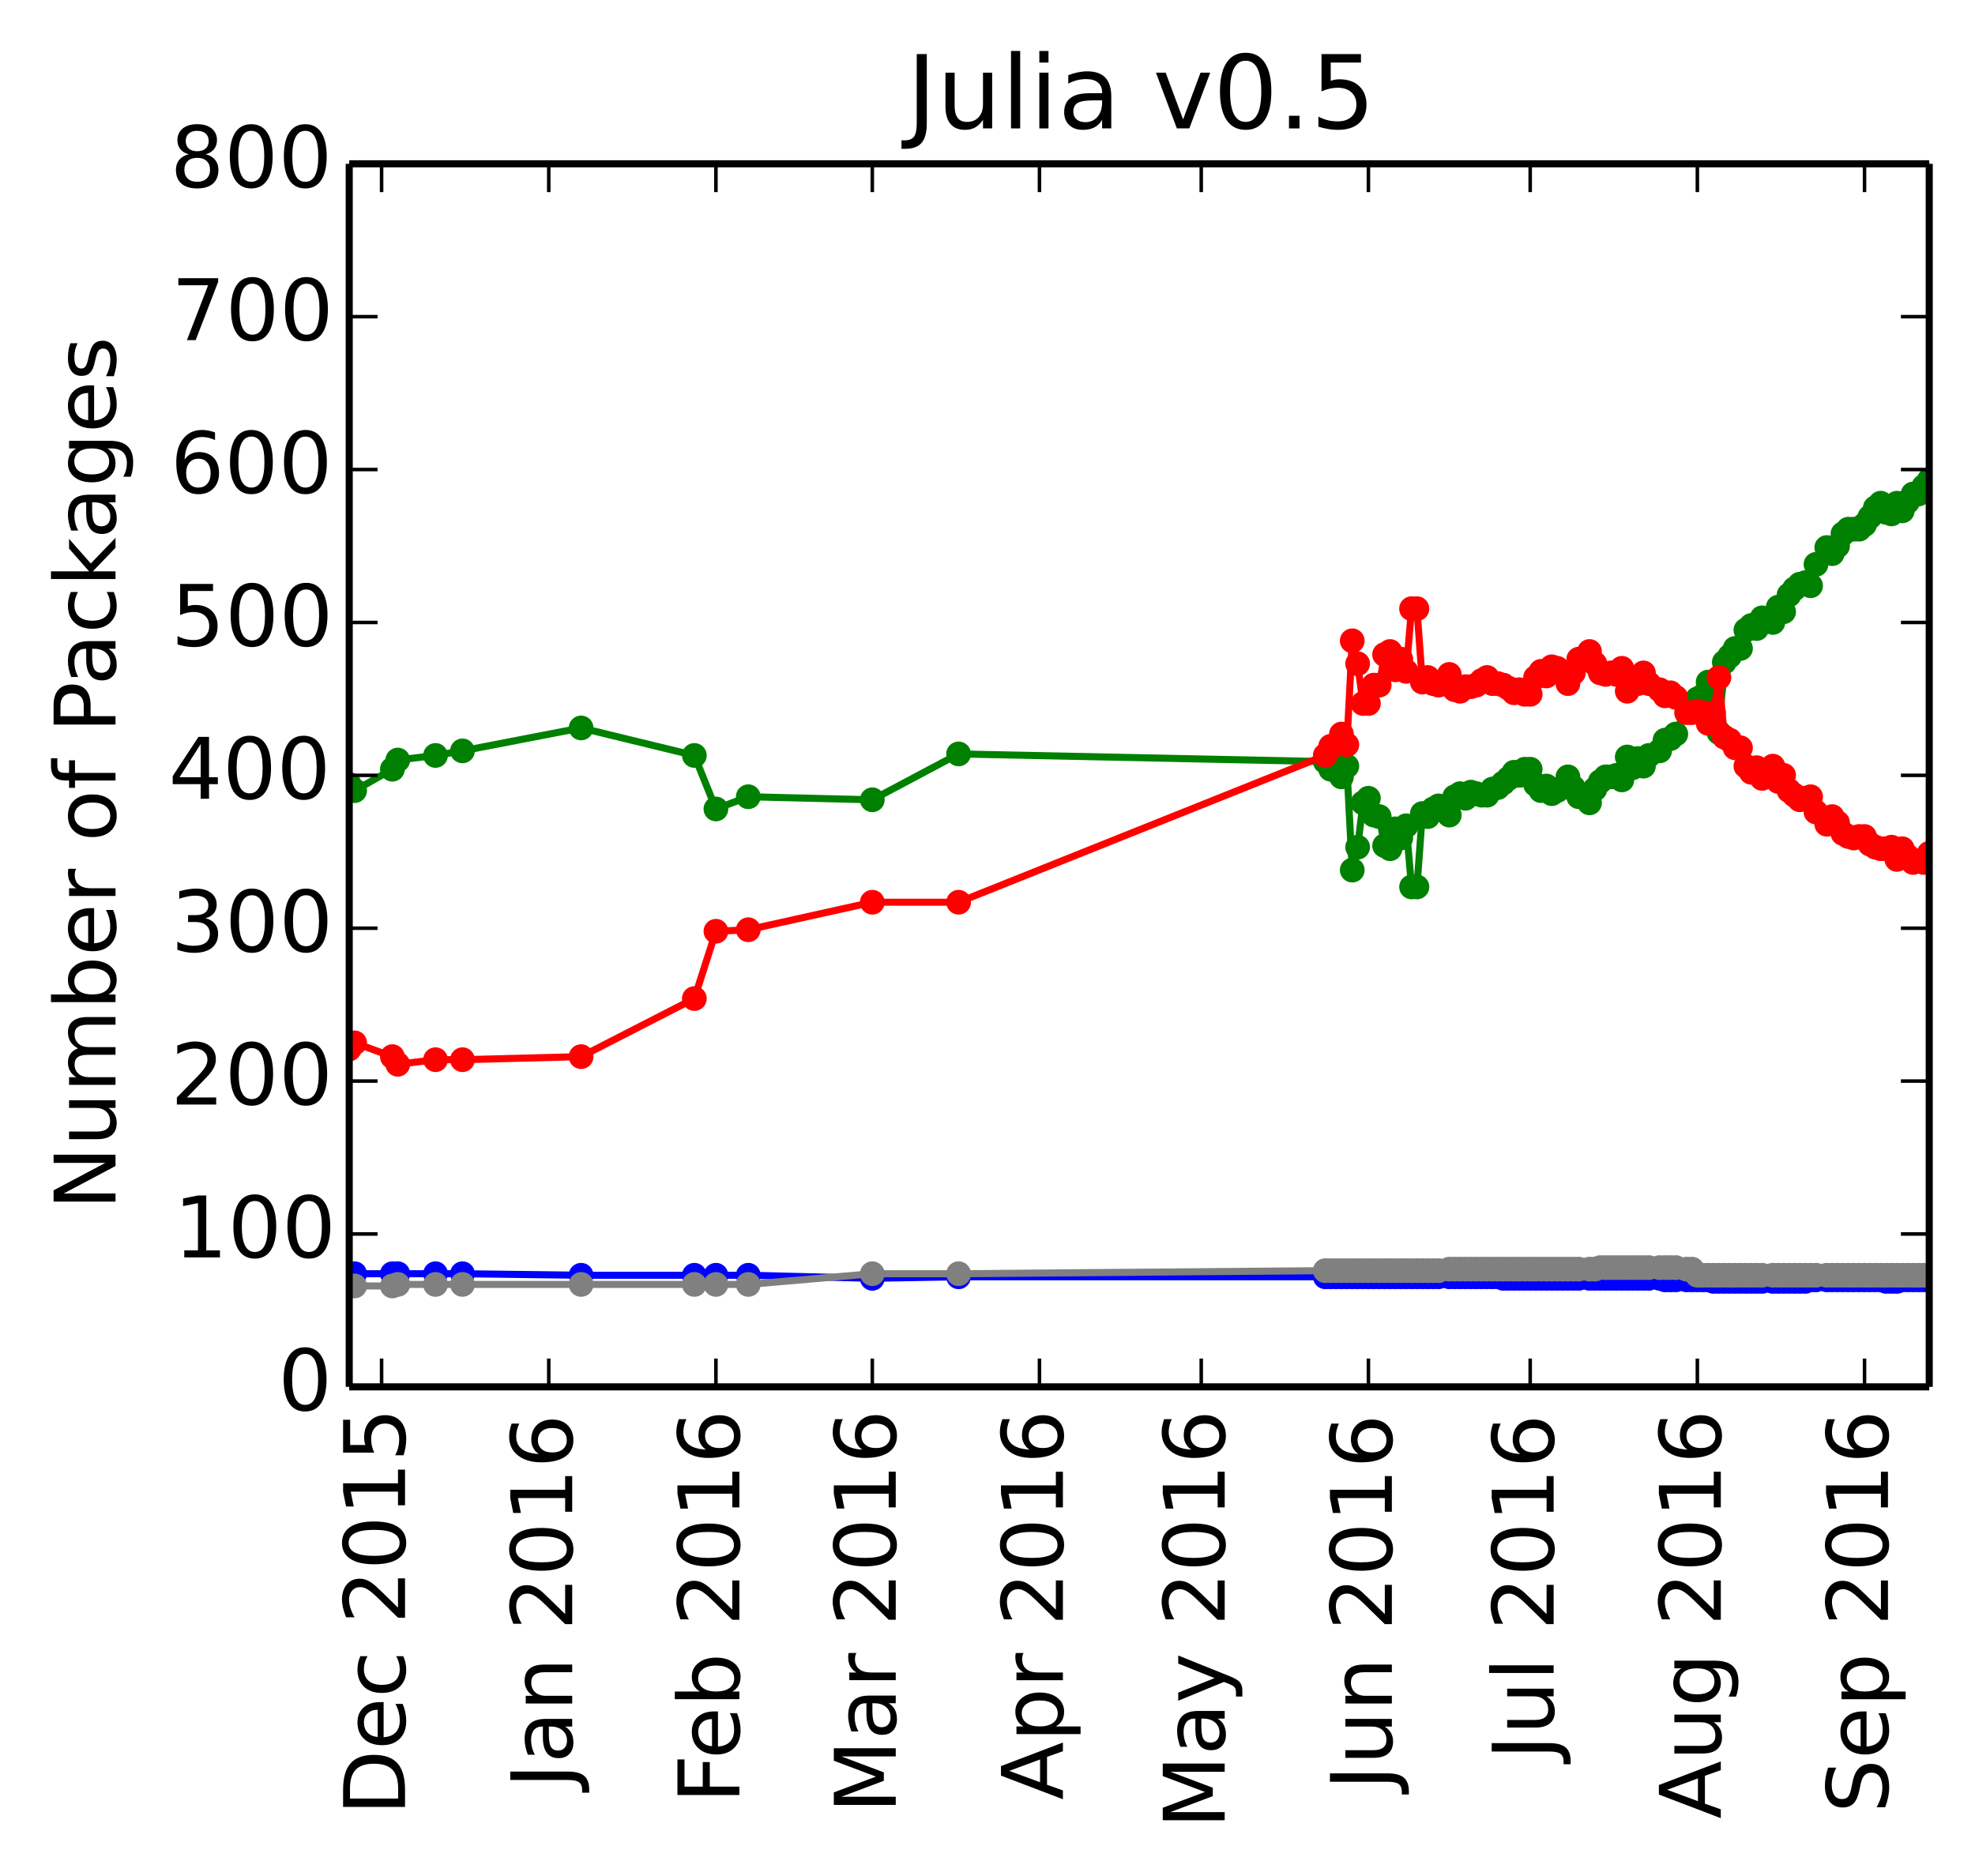 <?xml version="1.0" encoding="utf-8" standalone="no"?>
<!DOCTYPE svg PUBLIC "-//W3C//DTD SVG 1.1//EN"
  "http://www.w3.org/Graphics/SVG/1.1/DTD/svg11.dtd">
<!-- Created with matplotlib (http://matplotlib.org/) -->
<svg height="265pt" version="1.1" viewBox="0 0 279 265" width="279pt" xmlns="http://www.w3.org/2000/svg" xmlns:xlink="http://www.w3.org/1999/xlink">
 <defs>
  <style type="text/css">
*{stroke-linecap:butt;stroke-linejoin:round;}
  </style>
 </defs>
 <g id="figure_1">
  <g id="patch_1">
   <path d="
M0 265.55
L279.735 265.55
L279.735 0
L0 0
z
" style="fill:#ffffff;"/>
  </g>
  <g id="axes_1">
   <g id="patch_2">
    <path d="
M49.335 195.942
L272.535 195.942
L272.535 23.142
L49.335 23.142
z
" style="fill:#ffffff;"/>
   </g>
   <g id="line2d_1"/>
   <g id="line2d_2"/>
   <g id="line2d_3"/>
   <g id="line2d_4"/>
   <g id="line2d_5"/>
   <g id="line2d_6">
    <path clip-path="url(#pa14dda18ed)" d="
M272.535 67.854
L271.773 68.718
L271.011 69.798
L270.25 69.798
L269.488 70.878
L268.726 72.174
L267.964 71.094
L267.203 72.606
L266.441 72.39
L265.679 71.094
L264.917 71.742
L264.155 73.038
L263.394 74.118
L262.632 74.766
L261.87 74.766
L261.108 74.766
L260.347 75.414
L259.585 77.142
L258.823 78.222
L258.061 77.358
L256.538 79.734
L255.776 82.758
L255.014 82.326
L254.252 82.542
L253.491 83.19
L252.729 84.054
L251.967 86.43
L251.205 85.782
L250.444 87.942
L248.92 87.294
L248.158 88.806
L247.396 88.374
L246.635 89.022
L245.873 91.614
L245.111 91.614
L244.349 92.694
L243.588 93.558
L242.826 103.494
L242.064 97.446
L241.302 96.366
L240.54 98.31
L239.779 98.742
L239.017 99.606
L238.255 99.606
L236.732 103.71
L235.97 104.358
L235.208 104.574
L234.446 106.086
L232.923 106.734
L232.161 108.246
L231.399 107.166
L230.637 108.462
L229.876 106.95
L229.114 110.19
L228.352 109.542
L227.59 109.758
L226.829 109.758
L226.067 110.406
L225.305 111.486
L224.543 113.43
L223.02 112.566
L222.258 111.27
L221.496 109.758
L220.734 111.27
L219.973 111.702
L219.211 112.134
L218.449 111.054
L217.687 111.702
L216.925 110.838
L216.164 108.678
L215.402 108.678
L214.64 109.542
L213.878 109.11
L213.117 109.974
L212.355 110.622
L211.593 111.27
L210.831 111.486
L210.069 112.35
L209.308 112.35
L208.546 112.134
L207.784 111.918
L207.022 112.782
L206.261 112.134
L205.499 112.566
L204.737 115.158
L203.213 113.862
L202.452 114.294
L201.69 115.374
L200.928 114.942
L200.166 125.31
L199.405 125.31
L198.643 116.67
L197.881 118.398
L197.119 117.102
L196.358 119.91
L195.596 119.478
L194.834 115.374
L194.072 115.158
L193.31 112.782
L192.549 113.43
L191.787 119.694
L191.025 122.934
L190.263 108.246
L189.502 109.758
L188.74 108.462
L187.978 108.678
L187.216 107.598
L135.416 106.518
L123.227 112.998
L105.706 112.566
L101.136 114.294
L98.089 106.734
L82.091 102.846
L65.332 106.086
L61.523 106.734
L56.191 107.382
L55.429 108.678
L50.097 111.702
L49.335 110.838" style="fill:none;stroke:#008000;stroke-linecap:square;"/>
    <defs>
     <path d="
M0 1.5
C0.398 1.5 0.779 1.342 1.061 1.061
C1.342 0.779 1.5 0.398 1.5 0
C1.5 -0.398 1.342 -0.779 1.061 -1.061
C0.779 -1.342 0.398 -1.5 0 -1.5
C-0.398 -1.5 -0.779 -1.342 -1.061 -1.061
C-1.342 -0.779 -1.5 -0.398 -1.5 0
C-1.5 0.398 -1.342 0.779 -1.061 1.061
C-0.779 1.342 -0.398 1.5 0 1.5
z
" id="mb0b177905e" style="stroke:#008000;stroke-width:0.5;"/>
    </defs>
    <g clip-path="url(#pa14dda18ed)">
     <use style="fill:#008000;stroke:#008000;stroke-width:0.5;" x="272.535" xlink:href="#mb0b177905e" y="67.854"/>
     <use style="fill:#008000;stroke:#008000;stroke-width:0.5;" x="271.773" xlink:href="#mb0b177905e" y="68.718"/>
     <use style="fill:#008000;stroke:#008000;stroke-width:0.5;" x="271.011" xlink:href="#mb0b177905e" y="69.798"/>
     <use style="fill:#008000;stroke:#008000;stroke-width:0.5;" x="270.25" xlink:href="#mb0b177905e" y="69.798"/>
     <use style="fill:#008000;stroke:#008000;stroke-width:0.5;" x="269.488" xlink:href="#mb0b177905e" y="70.878"/>
     <use style="fill:#008000;stroke:#008000;stroke-width:0.5;" x="268.726" xlink:href="#mb0b177905e" y="72.174"/>
     <use style="fill:#008000;stroke:#008000;stroke-width:0.5;" x="267.964" xlink:href="#mb0b177905e" y="71.094"/>
     <use style="fill:#008000;stroke:#008000;stroke-width:0.5;" x="267.203" xlink:href="#mb0b177905e" y="72.606"/>
     <use style="fill:#008000;stroke:#008000;stroke-width:0.5;" x="266.441" xlink:href="#mb0b177905e" y="72.39"/>
     <use style="fill:#008000;stroke:#008000;stroke-width:0.5;" x="265.679" xlink:href="#mb0b177905e" y="71.094"/>
     <use style="fill:#008000;stroke:#008000;stroke-width:0.5;" x="264.917" xlink:href="#mb0b177905e" y="71.742"/>
     <use style="fill:#008000;stroke:#008000;stroke-width:0.5;" x="264.155" xlink:href="#mb0b177905e" y="73.038"/>
     <use style="fill:#008000;stroke:#008000;stroke-width:0.5;" x="263.394" xlink:href="#mb0b177905e" y="74.118"/>
     <use style="fill:#008000;stroke:#008000;stroke-width:0.5;" x="262.632" xlink:href="#mb0b177905e" y="74.766"/>
     <use style="fill:#008000;stroke:#008000;stroke-width:0.5;" x="261.87" xlink:href="#mb0b177905e" y="74.766"/>
     <use style="fill:#008000;stroke:#008000;stroke-width:0.5;" x="261.108" xlink:href="#mb0b177905e" y="74.766"/>
     <use style="fill:#008000;stroke:#008000;stroke-width:0.5;" x="260.347" xlink:href="#mb0b177905e" y="75.414"/>
     <use style="fill:#008000;stroke:#008000;stroke-width:0.5;" x="259.585" xlink:href="#mb0b177905e" y="77.142"/>
     <use style="fill:#008000;stroke:#008000;stroke-width:0.5;" x="258.823" xlink:href="#mb0b177905e" y="78.222"/>
     <use style="fill:#008000;stroke:#008000;stroke-width:0.5;" x="258.061" xlink:href="#mb0b177905e" y="77.358"/>
     <use style="fill:#008000;stroke:#008000;stroke-width:0.5;" x="256.538" xlink:href="#mb0b177905e" y="79.734"/>
     <use style="fill:#008000;stroke:#008000;stroke-width:0.5;" x="255.776" xlink:href="#mb0b177905e" y="82.758"/>
     <use style="fill:#008000;stroke:#008000;stroke-width:0.5;" x="255.014" xlink:href="#mb0b177905e" y="82.326"/>
     <use style="fill:#008000;stroke:#008000;stroke-width:0.5;" x="254.252" xlink:href="#mb0b177905e" y="82.542"/>
     <use style="fill:#008000;stroke:#008000;stroke-width:0.5;" x="253.491" xlink:href="#mb0b177905e" y="83.19"/>
     <use style="fill:#008000;stroke:#008000;stroke-width:0.5;" x="252.729" xlink:href="#mb0b177905e" y="84.054"/>
     <use style="fill:#008000;stroke:#008000;stroke-width:0.5;" x="251.967" xlink:href="#mb0b177905e" y="86.43"/>
     <use style="fill:#008000;stroke:#008000;stroke-width:0.5;" x="251.205" xlink:href="#mb0b177905e" y="85.782"/>
     <use style="fill:#008000;stroke:#008000;stroke-width:0.5;" x="250.444" xlink:href="#mb0b177905e" y="87.942"/>
     <use style="fill:#008000;stroke:#008000;stroke-width:0.5;" x="248.92" xlink:href="#mb0b177905e" y="87.294"/>
     <use style="fill:#008000;stroke:#008000;stroke-width:0.5;" x="248.158" xlink:href="#mb0b177905e" y="88.806"/>
     <use style="fill:#008000;stroke:#008000;stroke-width:0.5;" x="247.396" xlink:href="#mb0b177905e" y="88.374"/>
     <use style="fill:#008000;stroke:#008000;stroke-width:0.5;" x="246.635" xlink:href="#mb0b177905e" y="89.022"/>
     <use style="fill:#008000;stroke:#008000;stroke-width:0.5;" x="245.873" xlink:href="#mb0b177905e" y="91.614"/>
     <use style="fill:#008000;stroke:#008000;stroke-width:0.5;" x="245.111" xlink:href="#mb0b177905e" y="91.614"/>
     <use style="fill:#008000;stroke:#008000;stroke-width:0.5;" x="244.349" xlink:href="#mb0b177905e" y="92.694"/>
     <use style="fill:#008000;stroke:#008000;stroke-width:0.5;" x="243.588" xlink:href="#mb0b177905e" y="93.558"/>
     <use style="fill:#008000;stroke:#008000;stroke-width:0.5;" x="242.826" xlink:href="#mb0b177905e" y="103.494"/>
     <use style="fill:#008000;stroke:#008000;stroke-width:0.5;" x="242.064" xlink:href="#mb0b177905e" y="97.446"/>
     <use style="fill:#008000;stroke:#008000;stroke-width:0.5;" x="241.302" xlink:href="#mb0b177905e" y="96.366"/>
     <use style="fill:#008000;stroke:#008000;stroke-width:0.5;" x="240.54" xlink:href="#mb0b177905e" y="98.31"/>
     <use style="fill:#008000;stroke:#008000;stroke-width:0.5;" x="239.779" xlink:href="#mb0b177905e" y="98.742"/>
     <use style="fill:#008000;stroke:#008000;stroke-width:0.5;" x="239.017" xlink:href="#mb0b177905e" y="99.606"/>
     <use style="fill:#008000;stroke:#008000;stroke-width:0.5;" x="238.255" xlink:href="#mb0b177905e" y="99.606"/>
     <use style="fill:#008000;stroke:#008000;stroke-width:0.5;" x="236.732" xlink:href="#mb0b177905e" y="103.71"/>
     <use style="fill:#008000;stroke:#008000;stroke-width:0.5;" x="235.97" xlink:href="#mb0b177905e" y="104.358"/>
     <use style="fill:#008000;stroke:#008000;stroke-width:0.5;" x="235.208" xlink:href="#mb0b177905e" y="104.574"/>
     <use style="fill:#008000;stroke:#008000;stroke-width:0.5;" x="234.446" xlink:href="#mb0b177905e" y="106.086"/>
     <use style="fill:#008000;stroke:#008000;stroke-width:0.5;" x="232.923" xlink:href="#mb0b177905e" y="106.734"/>
     <use style="fill:#008000;stroke:#008000;stroke-width:0.5;" x="232.161" xlink:href="#mb0b177905e" y="108.246"/>
     <use style="fill:#008000;stroke:#008000;stroke-width:0.5;" x="231.399" xlink:href="#mb0b177905e" y="107.166"/>
     <use style="fill:#008000;stroke:#008000;stroke-width:0.5;" x="230.637" xlink:href="#mb0b177905e" y="108.462"/>
     <use style="fill:#008000;stroke:#008000;stroke-width:0.5;" x="229.876" xlink:href="#mb0b177905e" y="106.95"/>
     <use style="fill:#008000;stroke:#008000;stroke-width:0.5;" x="229.114" xlink:href="#mb0b177905e" y="110.19"/>
     <use style="fill:#008000;stroke:#008000;stroke-width:0.5;" x="228.352" xlink:href="#mb0b177905e" y="109.542"/>
     <use style="fill:#008000;stroke:#008000;stroke-width:0.5;" x="227.59" xlink:href="#mb0b177905e" y="109.758"/>
     <use style="fill:#008000;stroke:#008000;stroke-width:0.5;" x="226.829" xlink:href="#mb0b177905e" y="109.758"/>
     <use style="fill:#008000;stroke:#008000;stroke-width:0.5;" x="226.067" xlink:href="#mb0b177905e" y="110.406"/>
     <use style="fill:#008000;stroke:#008000;stroke-width:0.5;" x="225.305" xlink:href="#mb0b177905e" y="111.486"/>
     <use style="fill:#008000;stroke:#008000;stroke-width:0.5;" x="224.543" xlink:href="#mb0b177905e" y="113.43"/>
     <use style="fill:#008000;stroke:#008000;stroke-width:0.5;" x="223.02" xlink:href="#mb0b177905e" y="112.566"/>
     <use style="fill:#008000;stroke:#008000;stroke-width:0.5;" x="222.258" xlink:href="#mb0b177905e" y="111.27"/>
     <use style="fill:#008000;stroke:#008000;stroke-width:0.5;" x="221.496" xlink:href="#mb0b177905e" y="109.758"/>
     <use style="fill:#008000;stroke:#008000;stroke-width:0.5;" x="220.734" xlink:href="#mb0b177905e" y="111.27"/>
     <use style="fill:#008000;stroke:#008000;stroke-width:0.5;" x="219.973" xlink:href="#mb0b177905e" y="111.702"/>
     <use style="fill:#008000;stroke:#008000;stroke-width:0.5;" x="219.211" xlink:href="#mb0b177905e" y="112.134"/>
     <use style="fill:#008000;stroke:#008000;stroke-width:0.5;" x="218.449" xlink:href="#mb0b177905e" y="111.054"/>
     <use style="fill:#008000;stroke:#008000;stroke-width:0.5;" x="217.687" xlink:href="#mb0b177905e" y="111.702"/>
     <use style="fill:#008000;stroke:#008000;stroke-width:0.5;" x="216.925" xlink:href="#mb0b177905e" y="110.838"/>
     <use style="fill:#008000;stroke:#008000;stroke-width:0.5;" x="216.164" xlink:href="#mb0b177905e" y="108.678"/>
     <use style="fill:#008000;stroke:#008000;stroke-width:0.5;" x="215.402" xlink:href="#mb0b177905e" y="108.678"/>
     <use style="fill:#008000;stroke:#008000;stroke-width:0.5;" x="214.64" xlink:href="#mb0b177905e" y="109.542"/>
     <use style="fill:#008000;stroke:#008000;stroke-width:0.5;" x="213.878" xlink:href="#mb0b177905e" y="109.11"/>
     <use style="fill:#008000;stroke:#008000;stroke-width:0.5;" x="213.117" xlink:href="#mb0b177905e" y="109.974"/>
     <use style="fill:#008000;stroke:#008000;stroke-width:0.5;" x="212.355" xlink:href="#mb0b177905e" y="110.622"/>
     <use style="fill:#008000;stroke:#008000;stroke-width:0.5;" x="211.593" xlink:href="#mb0b177905e" y="111.27"/>
     <use style="fill:#008000;stroke:#008000;stroke-width:0.5;" x="210.831" xlink:href="#mb0b177905e" y="111.486"/>
     <use style="fill:#008000;stroke:#008000;stroke-width:0.5;" x="210.069" xlink:href="#mb0b177905e" y="112.35"/>
     <use style="fill:#008000;stroke:#008000;stroke-width:0.5;" x="209.308" xlink:href="#mb0b177905e" y="112.35"/>
     <use style="fill:#008000;stroke:#008000;stroke-width:0.5;" x="208.546" xlink:href="#mb0b177905e" y="112.134"/>
     <use style="fill:#008000;stroke:#008000;stroke-width:0.5;" x="207.784" xlink:href="#mb0b177905e" y="111.918"/>
     <use style="fill:#008000;stroke:#008000;stroke-width:0.5;" x="207.022" xlink:href="#mb0b177905e" y="112.782"/>
     <use style="fill:#008000;stroke:#008000;stroke-width:0.5;" x="206.261" xlink:href="#mb0b177905e" y="112.134"/>
     <use style="fill:#008000;stroke:#008000;stroke-width:0.5;" x="205.499" xlink:href="#mb0b177905e" y="112.566"/>
     <use style="fill:#008000;stroke:#008000;stroke-width:0.5;" x="204.737" xlink:href="#mb0b177905e" y="115.158"/>
     <use style="fill:#008000;stroke:#008000;stroke-width:0.5;" x="203.213" xlink:href="#mb0b177905e" y="113.862"/>
     <use style="fill:#008000;stroke:#008000;stroke-width:0.5;" x="202.452" xlink:href="#mb0b177905e" y="114.294"/>
     <use style="fill:#008000;stroke:#008000;stroke-width:0.5;" x="201.69" xlink:href="#mb0b177905e" y="115.374"/>
     <use style="fill:#008000;stroke:#008000;stroke-width:0.5;" x="200.928" xlink:href="#mb0b177905e" y="114.942"/>
     <use style="fill:#008000;stroke:#008000;stroke-width:0.5;" x="200.166" xlink:href="#mb0b177905e" y="125.31"/>
     <use style="fill:#008000;stroke:#008000;stroke-width:0.5;" x="199.405" xlink:href="#mb0b177905e" y="125.31"/>
     <use style="fill:#008000;stroke:#008000;stroke-width:0.5;" x="198.643" xlink:href="#mb0b177905e" y="116.67"/>
     <use style="fill:#008000;stroke:#008000;stroke-width:0.5;" x="197.881" xlink:href="#mb0b177905e" y="118.398"/>
     <use style="fill:#008000;stroke:#008000;stroke-width:0.5;" x="197.119" xlink:href="#mb0b177905e" y="117.102"/>
     <use style="fill:#008000;stroke:#008000;stroke-width:0.5;" x="196.358" xlink:href="#mb0b177905e" y="119.91"/>
     <use style="fill:#008000;stroke:#008000;stroke-width:0.5;" x="195.596" xlink:href="#mb0b177905e" y="119.478"/>
     <use style="fill:#008000;stroke:#008000;stroke-width:0.5;" x="194.834" xlink:href="#mb0b177905e" y="115.374"/>
     <use style="fill:#008000;stroke:#008000;stroke-width:0.5;" x="194.072" xlink:href="#mb0b177905e" y="115.158"/>
     <use style="fill:#008000;stroke:#008000;stroke-width:0.5;" x="193.31" xlink:href="#mb0b177905e" y="112.782"/>
     <use style="fill:#008000;stroke:#008000;stroke-width:0.5;" x="192.549" xlink:href="#mb0b177905e" y="113.43"/>
     <use style="fill:#008000;stroke:#008000;stroke-width:0.5;" x="191.787" xlink:href="#mb0b177905e" y="119.694"/>
     <use style="fill:#008000;stroke:#008000;stroke-width:0.5;" x="191.025" xlink:href="#mb0b177905e" y="122.934"/>
     <use style="fill:#008000;stroke:#008000;stroke-width:0.5;" x="190.263" xlink:href="#mb0b177905e" y="108.246"/>
     <use style="fill:#008000;stroke:#008000;stroke-width:0.5;" x="189.502" xlink:href="#mb0b177905e" y="109.758"/>
     <use style="fill:#008000;stroke:#008000;stroke-width:0.5;" x="188.74" xlink:href="#mb0b177905e" y="108.462"/>
     <use style="fill:#008000;stroke:#008000;stroke-width:0.5;" x="187.978" xlink:href="#mb0b177905e" y="108.678"/>
     <use style="fill:#008000;stroke:#008000;stroke-width:0.5;" x="187.216" xlink:href="#mb0b177905e" y="107.598"/>
     <use style="fill:#008000;stroke:#008000;stroke-width:0.5;" x="135.416" xlink:href="#mb0b177905e" y="106.518"/>
     <use style="fill:#008000;stroke:#008000;stroke-width:0.5;" x="123.227" xlink:href="#mb0b177905e" y="112.998"/>
     <use style="fill:#008000;stroke:#008000;stroke-width:0.5;" x="105.706" xlink:href="#mb0b177905e" y="112.566"/>
     <use style="fill:#008000;stroke:#008000;stroke-width:0.5;" x="101.136" xlink:href="#mb0b177905e" y="114.294"/>
     <use style="fill:#008000;stroke:#008000;stroke-width:0.5;" x="98.089" xlink:href="#mb0b177905e" y="106.734"/>
     <use style="fill:#008000;stroke:#008000;stroke-width:0.5;" x="82.091" xlink:href="#mb0b177905e" y="102.846"/>
     <use style="fill:#008000;stroke:#008000;stroke-width:0.5;" x="65.332" xlink:href="#mb0b177905e" y="106.086"/>
     <use style="fill:#008000;stroke:#008000;stroke-width:0.5;" x="61.523" xlink:href="#mb0b177905e" y="106.734"/>
     <use style="fill:#008000;stroke:#008000;stroke-width:0.5;" x="56.191" xlink:href="#mb0b177905e" y="107.382"/>
     <use style="fill:#008000;stroke:#008000;stroke-width:0.5;" x="55.429" xlink:href="#mb0b177905e" y="108.678"/>
     <use style="fill:#008000;stroke:#008000;stroke-width:0.5;" x="50.097" xlink:href="#mb0b177905e" y="111.702"/>
     <use style="fill:#008000;stroke:#008000;stroke-width:0.5;" x="49.335" xlink:href="#mb0b177905e" y="110.838"/>
    </g>
   </g>
   <g id="line2d_7">
    <path clip-path="url(#pa14dda18ed)" d="
M272.535 120.558
L271.773 121.854
L271.011 121.638
L270.25 121.854
L269.488 120.99
L268.726 119.91
L267.964 121.422
L267.203 119.694
L266.441 119.91
L265.679 119.91
L264.917 119.694
L264.155 119.262
L263.394 118.182
L262.632 118.182
L261.87 118.398
L261.108 118.182
L260.347 117.75
L259.585 116.238
L258.823 115.374
L258.061 116.454
L256.538 114.726
L255.776 112.566
L255.014 112.782
L254.252 112.998
L253.491 112.35
L252.729 111.702
L251.967 109.542
L251.205 110.406
L250.444 108.246
L248.92 109.974
L248.158 108.462
L247.396 109.11
L246.635 108.246
L245.873 105.654
L245.111 105.654
L244.349 104.574
L243.588 104.142
L242.826 95.718
L242.064 100.686
L241.302 102.198
L240.54 100.686
L239.779 100.47
L239.017 100.686
L238.255 100.686
L236.732 98.526
L235.97 97.878
L235.208 98.31
L234.446 97.446
L232.923 96.582
L232.161 95.07
L231.399 96.582
L230.637 95.934
L229.876 97.662
L229.114 94.422
L228.352 95.286
L227.59 95.07
L226.829 95.286
L226.067 95.07
L225.305 93.774
L224.543 92.046
L223.02 93.126
L222.258 95.07
L221.496 96.582
L220.734 95.07
L219.973 94.422
L219.211 94.206
L218.449 95.502
L217.687 94.854
L216.925 95.718
L216.164 98.094
L215.402 98.094
L214.64 97.446
L213.878 97.878
L213.117 97.23
L212.355 96.798
L211.593 96.582
L210.831 96.582
L210.069 95.718
L209.308 96.15
L208.546 96.798
L207.784 97.014
L207.022 97.014
L206.261 97.662
L205.499 97.446
L204.737 95.286
L203.213 96.798
L202.452 96.582
L201.69 95.718
L200.928 96.366
L200.166 85.998
L199.405 85.998
L198.643 94.854
L197.881 93.126
L197.119 94.638
L196.358 92.046
L195.596 92.478
L194.834 96.798
L194.072 96.798
L193.31 99.39
L192.549 99.39
L191.787 93.774
L191.025 90.534
L190.263 105.222
L189.502 103.71
L188.74 105.222
L187.978 105.438
L187.216 106.734
L135.416 127.47
L123.227 127.47
L105.706 131.358
L101.136 131.574
L98.089 141.078
L82.091 149.286
L65.332 149.718
L61.523 149.718
L56.191 150.366
L55.429 149.286
L50.097 147.342
L49.335 148.206" style="fill:none;stroke:#ff0000;stroke-linecap:square;"/>
    <defs>
     <path d="
M0 1.5
C0.398 1.5 0.779 1.342 1.061 1.061
C1.342 0.779 1.5 0.398 1.5 0
C1.5 -0.398 1.342 -0.779 1.061 -1.061
C0.779 -1.342 0.398 -1.5 0 -1.5
C-0.398 -1.5 -0.779 -1.342 -1.061 -1.061
C-1.342 -0.779 -1.5 -0.398 -1.5 0
C-1.5 0.398 -1.342 0.779 -1.061 1.061
C-0.779 1.342 -0.398 1.5 0 1.5
z
" id="ma07bdd5909" style="stroke:#ff0000;stroke-width:0.5;"/>
    </defs>
    <g clip-path="url(#pa14dda18ed)">
     <use style="fill:#ff0000;stroke:#ff0000;stroke-width:0.5;" x="272.535" xlink:href="#ma07bdd5909" y="120.558"/>
     <use style="fill:#ff0000;stroke:#ff0000;stroke-width:0.5;" x="271.773" xlink:href="#ma07bdd5909" y="121.854"/>
     <use style="fill:#ff0000;stroke:#ff0000;stroke-width:0.5;" x="271.011" xlink:href="#ma07bdd5909" y="121.638"/>
     <use style="fill:#ff0000;stroke:#ff0000;stroke-width:0.5;" x="270.25" xlink:href="#ma07bdd5909" y="121.854"/>
     <use style="fill:#ff0000;stroke:#ff0000;stroke-width:0.5;" x="269.488" xlink:href="#ma07bdd5909" y="120.99"/>
     <use style="fill:#ff0000;stroke:#ff0000;stroke-width:0.5;" x="268.726" xlink:href="#ma07bdd5909" y="119.91"/>
     <use style="fill:#ff0000;stroke:#ff0000;stroke-width:0.5;" x="267.964" xlink:href="#ma07bdd5909" y="121.422"/>
     <use style="fill:#ff0000;stroke:#ff0000;stroke-width:0.5;" x="267.203" xlink:href="#ma07bdd5909" y="119.694"/>
     <use style="fill:#ff0000;stroke:#ff0000;stroke-width:0.5;" x="266.441" xlink:href="#ma07bdd5909" y="119.91"/>
     <use style="fill:#ff0000;stroke:#ff0000;stroke-width:0.5;" x="265.679" xlink:href="#ma07bdd5909" y="119.91"/>
     <use style="fill:#ff0000;stroke:#ff0000;stroke-width:0.5;" x="264.917" xlink:href="#ma07bdd5909" y="119.694"/>
     <use style="fill:#ff0000;stroke:#ff0000;stroke-width:0.5;" x="264.155" xlink:href="#ma07bdd5909" y="119.262"/>
     <use style="fill:#ff0000;stroke:#ff0000;stroke-width:0.5;" x="263.394" xlink:href="#ma07bdd5909" y="118.182"/>
     <use style="fill:#ff0000;stroke:#ff0000;stroke-width:0.5;" x="262.632" xlink:href="#ma07bdd5909" y="118.182"/>
     <use style="fill:#ff0000;stroke:#ff0000;stroke-width:0.5;" x="261.87" xlink:href="#ma07bdd5909" y="118.398"/>
     <use style="fill:#ff0000;stroke:#ff0000;stroke-width:0.5;" x="261.108" xlink:href="#ma07bdd5909" y="118.182"/>
     <use style="fill:#ff0000;stroke:#ff0000;stroke-width:0.5;" x="260.347" xlink:href="#ma07bdd5909" y="117.75"/>
     <use style="fill:#ff0000;stroke:#ff0000;stroke-width:0.5;" x="259.585" xlink:href="#ma07bdd5909" y="116.238"/>
     <use style="fill:#ff0000;stroke:#ff0000;stroke-width:0.5;" x="258.823" xlink:href="#ma07bdd5909" y="115.374"/>
     <use style="fill:#ff0000;stroke:#ff0000;stroke-width:0.5;" x="258.061" xlink:href="#ma07bdd5909" y="116.454"/>
     <use style="fill:#ff0000;stroke:#ff0000;stroke-width:0.5;" x="256.538" xlink:href="#ma07bdd5909" y="114.726"/>
     <use style="fill:#ff0000;stroke:#ff0000;stroke-width:0.5;" x="255.776" xlink:href="#ma07bdd5909" y="112.566"/>
     <use style="fill:#ff0000;stroke:#ff0000;stroke-width:0.5;" x="255.014" xlink:href="#ma07bdd5909" y="112.782"/>
     <use style="fill:#ff0000;stroke:#ff0000;stroke-width:0.5;" x="254.252" xlink:href="#ma07bdd5909" y="112.998"/>
     <use style="fill:#ff0000;stroke:#ff0000;stroke-width:0.5;" x="253.491" xlink:href="#ma07bdd5909" y="112.35"/>
     <use style="fill:#ff0000;stroke:#ff0000;stroke-width:0.5;" x="252.729" xlink:href="#ma07bdd5909" y="111.702"/>
     <use style="fill:#ff0000;stroke:#ff0000;stroke-width:0.5;" x="251.967" xlink:href="#ma07bdd5909" y="109.542"/>
     <use style="fill:#ff0000;stroke:#ff0000;stroke-width:0.5;" x="251.205" xlink:href="#ma07bdd5909" y="110.406"/>
     <use style="fill:#ff0000;stroke:#ff0000;stroke-width:0.5;" x="250.444" xlink:href="#ma07bdd5909" y="108.246"/>
     <use style="fill:#ff0000;stroke:#ff0000;stroke-width:0.5;" x="248.92" xlink:href="#ma07bdd5909" y="109.974"/>
     <use style="fill:#ff0000;stroke:#ff0000;stroke-width:0.5;" x="248.158" xlink:href="#ma07bdd5909" y="108.462"/>
     <use style="fill:#ff0000;stroke:#ff0000;stroke-width:0.5;" x="247.396" xlink:href="#ma07bdd5909" y="109.11"/>
     <use style="fill:#ff0000;stroke:#ff0000;stroke-width:0.5;" x="246.635" xlink:href="#ma07bdd5909" y="108.246"/>
     <use style="fill:#ff0000;stroke:#ff0000;stroke-width:0.5;" x="245.873" xlink:href="#ma07bdd5909" y="105.654"/>
     <use style="fill:#ff0000;stroke:#ff0000;stroke-width:0.5;" x="245.111" xlink:href="#ma07bdd5909" y="105.654"/>
     <use style="fill:#ff0000;stroke:#ff0000;stroke-width:0.5;" x="244.349" xlink:href="#ma07bdd5909" y="104.574"/>
     <use style="fill:#ff0000;stroke:#ff0000;stroke-width:0.5;" x="243.588" xlink:href="#ma07bdd5909" y="104.142"/>
     <use style="fill:#ff0000;stroke:#ff0000;stroke-width:0.5;" x="242.826" xlink:href="#ma07bdd5909" y="95.718"/>
     <use style="fill:#ff0000;stroke:#ff0000;stroke-width:0.5;" x="242.064" xlink:href="#ma07bdd5909" y="100.686"/>
     <use style="fill:#ff0000;stroke:#ff0000;stroke-width:0.5;" x="241.302" xlink:href="#ma07bdd5909" y="102.198"/>
     <use style="fill:#ff0000;stroke:#ff0000;stroke-width:0.5;" x="240.54" xlink:href="#ma07bdd5909" y="100.686"/>
     <use style="fill:#ff0000;stroke:#ff0000;stroke-width:0.5;" x="239.779" xlink:href="#ma07bdd5909" y="100.47"/>
     <use style="fill:#ff0000;stroke:#ff0000;stroke-width:0.5;" x="239.017" xlink:href="#ma07bdd5909" y="100.686"/>
     <use style="fill:#ff0000;stroke:#ff0000;stroke-width:0.5;" x="238.255" xlink:href="#ma07bdd5909" y="100.686"/>
     <use style="fill:#ff0000;stroke:#ff0000;stroke-width:0.5;" x="236.732" xlink:href="#ma07bdd5909" y="98.526"/>
     <use style="fill:#ff0000;stroke:#ff0000;stroke-width:0.5;" x="235.97" xlink:href="#ma07bdd5909" y="97.878"/>
     <use style="fill:#ff0000;stroke:#ff0000;stroke-width:0.5;" x="235.208" xlink:href="#ma07bdd5909" y="98.31"/>
     <use style="fill:#ff0000;stroke:#ff0000;stroke-width:0.5;" x="234.446" xlink:href="#ma07bdd5909" y="97.446"/>
     <use style="fill:#ff0000;stroke:#ff0000;stroke-width:0.5;" x="232.923" xlink:href="#ma07bdd5909" y="96.582"/>
     <use style="fill:#ff0000;stroke:#ff0000;stroke-width:0.5;" x="232.161" xlink:href="#ma07bdd5909" y="95.07"/>
     <use style="fill:#ff0000;stroke:#ff0000;stroke-width:0.5;" x="231.399" xlink:href="#ma07bdd5909" y="96.582"/>
     <use style="fill:#ff0000;stroke:#ff0000;stroke-width:0.5;" x="230.637" xlink:href="#ma07bdd5909" y="95.934"/>
     <use style="fill:#ff0000;stroke:#ff0000;stroke-width:0.5;" x="229.876" xlink:href="#ma07bdd5909" y="97.662"/>
     <use style="fill:#ff0000;stroke:#ff0000;stroke-width:0.5;" x="229.114" xlink:href="#ma07bdd5909" y="94.422"/>
     <use style="fill:#ff0000;stroke:#ff0000;stroke-width:0.5;" x="228.352" xlink:href="#ma07bdd5909" y="95.286"/>
     <use style="fill:#ff0000;stroke:#ff0000;stroke-width:0.5;" x="227.59" xlink:href="#ma07bdd5909" y="95.07"/>
     <use style="fill:#ff0000;stroke:#ff0000;stroke-width:0.5;" x="226.829" xlink:href="#ma07bdd5909" y="95.286"/>
     <use style="fill:#ff0000;stroke:#ff0000;stroke-width:0.5;" x="226.067" xlink:href="#ma07bdd5909" y="95.07"/>
     <use style="fill:#ff0000;stroke:#ff0000;stroke-width:0.5;" x="225.305" xlink:href="#ma07bdd5909" y="93.774"/>
     <use style="fill:#ff0000;stroke:#ff0000;stroke-width:0.5;" x="224.543" xlink:href="#ma07bdd5909" y="92.046"/>
     <use style="fill:#ff0000;stroke:#ff0000;stroke-width:0.5;" x="223.02" xlink:href="#ma07bdd5909" y="93.126"/>
     <use style="fill:#ff0000;stroke:#ff0000;stroke-width:0.5;" x="222.258" xlink:href="#ma07bdd5909" y="95.07"/>
     <use style="fill:#ff0000;stroke:#ff0000;stroke-width:0.5;" x="221.496" xlink:href="#ma07bdd5909" y="96.582"/>
     <use style="fill:#ff0000;stroke:#ff0000;stroke-width:0.5;" x="220.734" xlink:href="#ma07bdd5909" y="95.07"/>
     <use style="fill:#ff0000;stroke:#ff0000;stroke-width:0.5;" x="219.973" xlink:href="#ma07bdd5909" y="94.422"/>
     <use style="fill:#ff0000;stroke:#ff0000;stroke-width:0.5;" x="219.211" xlink:href="#ma07bdd5909" y="94.206"/>
     <use style="fill:#ff0000;stroke:#ff0000;stroke-width:0.5;" x="218.449" xlink:href="#ma07bdd5909" y="95.502"/>
     <use style="fill:#ff0000;stroke:#ff0000;stroke-width:0.5;" x="217.687" xlink:href="#ma07bdd5909" y="94.854"/>
     <use style="fill:#ff0000;stroke:#ff0000;stroke-width:0.5;" x="216.925" xlink:href="#ma07bdd5909" y="95.718"/>
     <use style="fill:#ff0000;stroke:#ff0000;stroke-width:0.5;" x="216.164" xlink:href="#ma07bdd5909" y="98.094"/>
     <use style="fill:#ff0000;stroke:#ff0000;stroke-width:0.5;" x="215.402" xlink:href="#ma07bdd5909" y="98.094"/>
     <use style="fill:#ff0000;stroke:#ff0000;stroke-width:0.5;" x="214.64" xlink:href="#ma07bdd5909" y="97.446"/>
     <use style="fill:#ff0000;stroke:#ff0000;stroke-width:0.5;" x="213.878" xlink:href="#ma07bdd5909" y="97.878"/>
     <use style="fill:#ff0000;stroke:#ff0000;stroke-width:0.5;" x="213.117" xlink:href="#ma07bdd5909" y="97.23"/>
     <use style="fill:#ff0000;stroke:#ff0000;stroke-width:0.5;" x="212.355" xlink:href="#ma07bdd5909" y="96.798"/>
     <use style="fill:#ff0000;stroke:#ff0000;stroke-width:0.5;" x="211.593" xlink:href="#ma07bdd5909" y="96.582"/>
     <use style="fill:#ff0000;stroke:#ff0000;stroke-width:0.5;" x="210.831" xlink:href="#ma07bdd5909" y="96.582"/>
     <use style="fill:#ff0000;stroke:#ff0000;stroke-width:0.5;" x="210.069" xlink:href="#ma07bdd5909" y="95.718"/>
     <use style="fill:#ff0000;stroke:#ff0000;stroke-width:0.5;" x="209.308" xlink:href="#ma07bdd5909" y="96.15"/>
     <use style="fill:#ff0000;stroke:#ff0000;stroke-width:0.5;" x="208.546" xlink:href="#ma07bdd5909" y="96.798"/>
     <use style="fill:#ff0000;stroke:#ff0000;stroke-width:0.5;" x="207.784" xlink:href="#ma07bdd5909" y="97.014"/>
     <use style="fill:#ff0000;stroke:#ff0000;stroke-width:0.5;" x="207.022" xlink:href="#ma07bdd5909" y="97.014"/>
     <use style="fill:#ff0000;stroke:#ff0000;stroke-width:0.5;" x="206.261" xlink:href="#ma07bdd5909" y="97.662"/>
     <use style="fill:#ff0000;stroke:#ff0000;stroke-width:0.5;" x="205.499" xlink:href="#ma07bdd5909" y="97.446"/>
     <use style="fill:#ff0000;stroke:#ff0000;stroke-width:0.5;" x="204.737" xlink:href="#ma07bdd5909" y="95.286"/>
     <use style="fill:#ff0000;stroke:#ff0000;stroke-width:0.5;" x="203.213" xlink:href="#ma07bdd5909" y="96.798"/>
     <use style="fill:#ff0000;stroke:#ff0000;stroke-width:0.5;" x="202.452" xlink:href="#ma07bdd5909" y="96.582"/>
     <use style="fill:#ff0000;stroke:#ff0000;stroke-width:0.5;" x="201.69" xlink:href="#ma07bdd5909" y="95.718"/>
     <use style="fill:#ff0000;stroke:#ff0000;stroke-width:0.5;" x="200.928" xlink:href="#ma07bdd5909" y="96.366"/>
     <use style="fill:#ff0000;stroke:#ff0000;stroke-width:0.5;" x="200.166" xlink:href="#ma07bdd5909" y="85.998"/>
     <use style="fill:#ff0000;stroke:#ff0000;stroke-width:0.5;" x="199.405" xlink:href="#ma07bdd5909" y="85.998"/>
     <use style="fill:#ff0000;stroke:#ff0000;stroke-width:0.5;" x="198.643" xlink:href="#ma07bdd5909" y="94.854"/>
     <use style="fill:#ff0000;stroke:#ff0000;stroke-width:0.5;" x="197.881" xlink:href="#ma07bdd5909" y="93.126"/>
     <use style="fill:#ff0000;stroke:#ff0000;stroke-width:0.5;" x="197.119" xlink:href="#ma07bdd5909" y="94.638"/>
     <use style="fill:#ff0000;stroke:#ff0000;stroke-width:0.5;" x="196.358" xlink:href="#ma07bdd5909" y="92.046"/>
     <use style="fill:#ff0000;stroke:#ff0000;stroke-width:0.5;" x="195.596" xlink:href="#ma07bdd5909" y="92.478"/>
     <use style="fill:#ff0000;stroke:#ff0000;stroke-width:0.5;" x="194.834" xlink:href="#ma07bdd5909" y="96.798"/>
     <use style="fill:#ff0000;stroke:#ff0000;stroke-width:0.5;" x="194.072" xlink:href="#ma07bdd5909" y="96.798"/>
     <use style="fill:#ff0000;stroke:#ff0000;stroke-width:0.5;" x="193.31" xlink:href="#ma07bdd5909" y="99.39"/>
     <use style="fill:#ff0000;stroke:#ff0000;stroke-width:0.5;" x="192.549" xlink:href="#ma07bdd5909" y="99.39"/>
     <use style="fill:#ff0000;stroke:#ff0000;stroke-width:0.5;" x="191.787" xlink:href="#ma07bdd5909" y="93.774"/>
     <use style="fill:#ff0000;stroke:#ff0000;stroke-width:0.5;" x="191.025" xlink:href="#ma07bdd5909" y="90.534"/>
     <use style="fill:#ff0000;stroke:#ff0000;stroke-width:0.5;" x="190.263" xlink:href="#ma07bdd5909" y="105.222"/>
     <use style="fill:#ff0000;stroke:#ff0000;stroke-width:0.5;" x="189.502" xlink:href="#ma07bdd5909" y="103.71"/>
     <use style="fill:#ff0000;stroke:#ff0000;stroke-width:0.5;" x="188.74" xlink:href="#ma07bdd5909" y="105.222"/>
     <use style="fill:#ff0000;stroke:#ff0000;stroke-width:0.5;" x="187.978" xlink:href="#ma07bdd5909" y="105.438"/>
     <use style="fill:#ff0000;stroke:#ff0000;stroke-width:0.5;" x="187.216" xlink:href="#ma07bdd5909" y="106.734"/>
     <use style="fill:#ff0000;stroke:#ff0000;stroke-width:0.5;" x="135.416" xlink:href="#ma07bdd5909" y="127.47"/>
     <use style="fill:#ff0000;stroke:#ff0000;stroke-width:0.5;" x="123.227" xlink:href="#ma07bdd5909" y="127.47"/>
     <use style="fill:#ff0000;stroke:#ff0000;stroke-width:0.5;" x="105.706" xlink:href="#ma07bdd5909" y="131.358"/>
     <use style="fill:#ff0000;stroke:#ff0000;stroke-width:0.5;" x="101.136" xlink:href="#ma07bdd5909" y="131.574"/>
     <use style="fill:#ff0000;stroke:#ff0000;stroke-width:0.5;" x="98.089" xlink:href="#ma07bdd5909" y="141.078"/>
     <use style="fill:#ff0000;stroke:#ff0000;stroke-width:0.5;" x="82.091" xlink:href="#ma07bdd5909" y="149.286"/>
     <use style="fill:#ff0000;stroke:#ff0000;stroke-width:0.5;" x="65.332" xlink:href="#ma07bdd5909" y="149.718"/>
     <use style="fill:#ff0000;stroke:#ff0000;stroke-width:0.5;" x="61.523" xlink:href="#ma07bdd5909" y="149.718"/>
     <use style="fill:#ff0000;stroke:#ff0000;stroke-width:0.5;" x="56.191" xlink:href="#ma07bdd5909" y="150.366"/>
     <use style="fill:#ff0000;stroke:#ff0000;stroke-width:0.5;" x="55.429" xlink:href="#ma07bdd5909" y="149.286"/>
     <use style="fill:#ff0000;stroke:#ff0000;stroke-width:0.5;" x="50.097" xlink:href="#ma07bdd5909" y="147.342"/>
     <use style="fill:#ff0000;stroke:#ff0000;stroke-width:0.5;" x="49.335" xlink:href="#ma07bdd5909" y="148.206"/>
    </g>
   </g>
   <g id="line2d_8">
    <path clip-path="url(#pa14dda18ed)" d="
M272.535 180.606
L271.773 180.822
L271.011 180.822
L270.25 180.822
L269.488 180.822
L268.726 180.822
L267.964 181.038
L267.203 181.038
L266.441 181.038
L265.679 180.822
L264.917 180.822
L264.155 180.822
L263.394 180.822
L262.632 180.822
L261.87 180.822
L261.108 180.822
L260.347 180.822
L259.585 180.822
L258.823 180.822
L258.061 180.822
L256.538 180.822
L255.776 180.822
L255.014 181.038
L254.252 181.038
L253.491 181.038
L252.729 181.038
L251.967 181.038
L251.205 181.038
L250.444 181.038
L248.92 181.038
L248.158 181.038
L247.396 181.038
L246.635 181.038
L245.873 181.038
L245.111 181.038
L244.349 181.038
L243.588 181.038
L242.826 181.038
L242.064 181.038
L241.302 180.822
L240.54 180.822
L239.779 180.822
L239.017 180.822
L238.255 180.822
L236.732 180.822
L235.97 180.822
L235.208 180.822
L234.446 180.606
L232.923 180.606
L232.161 180.606
L231.399 180.606
L230.637 180.606
L229.876 180.606
L229.114 180.606
L228.352 180.606
L227.59 180.606
L226.829 180.606
L226.067 180.606
L225.305 180.606
L224.543 180.606
L223.02 180.606
L222.258 180.606
L221.496 180.606
L220.734 180.606
L219.973 180.606
L219.211 180.606
L218.449 180.606
L217.687 180.606
L216.925 180.606
L216.164 180.606
L215.402 180.606
L214.64 180.606
L213.878 180.606
L213.117 180.606
L212.355 180.606
L211.593 180.39
L210.831 180.39
L210.069 180.39
L209.308 180.39
L208.546 180.39
L207.784 180.39
L207.022 180.39
L206.261 180.39
L205.499 180.39
L204.737 180.39
L203.213 180.39
L202.452 180.39
L201.69 180.39
L200.928 180.39
L200.166 180.39
L199.405 180.39
L198.643 180.39
L197.881 180.39
L197.119 180.39
L196.358 180.39
L195.596 180.39
L194.834 180.39
L194.072 180.39
L193.31 180.39
L192.549 180.39
L191.787 180.39
L191.025 180.39
L190.263 180.39
L189.502 180.39
L188.74 180.39
L187.978 180.39
L187.216 180.39
L135.416 180.39
L123.227 180.606
L105.706 180.174
L101.136 180.174
L98.089 180.174
L82.091 180.174
L65.332 179.958
L61.523 179.958
L56.191 179.958
L55.429 179.958
L50.097 179.958
L49.335 179.958" style="fill:none;stroke:#0000ff;stroke-linecap:square;"/>
    <defs>
     <path d="
M0 1.5
C0.398 1.5 0.779 1.342 1.061 1.061
C1.342 0.779 1.5 0.398 1.5 0
C1.5 -0.398 1.342 -0.779 1.061 -1.061
C0.779 -1.342 0.398 -1.5 0 -1.5
C-0.398 -1.5 -0.779 -1.342 -1.061 -1.061
C-1.342 -0.779 -1.5 -0.398 -1.5 0
C-1.5 0.398 -1.342 0.779 -1.061 1.061
C-0.779 1.342 -0.398 1.5 0 1.5
z
" id="m76a7ce5b4a" style="stroke:#0000ff;stroke-width:0.5;"/>
    </defs>
    <g clip-path="url(#pa14dda18ed)">
     <use style="fill:#0000ff;stroke:#0000ff;stroke-width:0.5;" x="272.535" xlink:href="#m76a7ce5b4a" y="180.606"/>
     <use style="fill:#0000ff;stroke:#0000ff;stroke-width:0.5;" x="271.773" xlink:href="#m76a7ce5b4a" y="180.822"/>
     <use style="fill:#0000ff;stroke:#0000ff;stroke-width:0.5;" x="271.011" xlink:href="#m76a7ce5b4a" y="180.822"/>
     <use style="fill:#0000ff;stroke:#0000ff;stroke-width:0.5;" x="270.25" xlink:href="#m76a7ce5b4a" y="180.822"/>
     <use style="fill:#0000ff;stroke:#0000ff;stroke-width:0.5;" x="269.488" xlink:href="#m76a7ce5b4a" y="180.822"/>
     <use style="fill:#0000ff;stroke:#0000ff;stroke-width:0.5;" x="268.726" xlink:href="#m76a7ce5b4a" y="180.822"/>
     <use style="fill:#0000ff;stroke:#0000ff;stroke-width:0.5;" x="267.964" xlink:href="#m76a7ce5b4a" y="181.038"/>
     <use style="fill:#0000ff;stroke:#0000ff;stroke-width:0.5;" x="267.203" xlink:href="#m76a7ce5b4a" y="181.038"/>
     <use style="fill:#0000ff;stroke:#0000ff;stroke-width:0.5;" x="266.441" xlink:href="#m76a7ce5b4a" y="181.038"/>
     <use style="fill:#0000ff;stroke:#0000ff;stroke-width:0.5;" x="265.679" xlink:href="#m76a7ce5b4a" y="180.822"/>
     <use style="fill:#0000ff;stroke:#0000ff;stroke-width:0.5;" x="264.917" xlink:href="#m76a7ce5b4a" y="180.822"/>
     <use style="fill:#0000ff;stroke:#0000ff;stroke-width:0.5;" x="264.155" xlink:href="#m76a7ce5b4a" y="180.822"/>
     <use style="fill:#0000ff;stroke:#0000ff;stroke-width:0.5;" x="263.394" xlink:href="#m76a7ce5b4a" y="180.822"/>
     <use style="fill:#0000ff;stroke:#0000ff;stroke-width:0.5;" x="262.632" xlink:href="#m76a7ce5b4a" y="180.822"/>
     <use style="fill:#0000ff;stroke:#0000ff;stroke-width:0.5;" x="261.87" xlink:href="#m76a7ce5b4a" y="180.822"/>
     <use style="fill:#0000ff;stroke:#0000ff;stroke-width:0.5;" x="261.108" xlink:href="#m76a7ce5b4a" y="180.822"/>
     <use style="fill:#0000ff;stroke:#0000ff;stroke-width:0.5;" x="260.347" xlink:href="#m76a7ce5b4a" y="180.822"/>
     <use style="fill:#0000ff;stroke:#0000ff;stroke-width:0.5;" x="259.585" xlink:href="#m76a7ce5b4a" y="180.822"/>
     <use style="fill:#0000ff;stroke:#0000ff;stroke-width:0.5;" x="258.823" xlink:href="#m76a7ce5b4a" y="180.822"/>
     <use style="fill:#0000ff;stroke:#0000ff;stroke-width:0.5;" x="258.061" xlink:href="#m76a7ce5b4a" y="180.822"/>
     <use style="fill:#0000ff;stroke:#0000ff;stroke-width:0.5;" x="256.538" xlink:href="#m76a7ce5b4a" y="180.822"/>
     <use style="fill:#0000ff;stroke:#0000ff;stroke-width:0.5;" x="255.776" xlink:href="#m76a7ce5b4a" y="180.822"/>
     <use style="fill:#0000ff;stroke:#0000ff;stroke-width:0.5;" x="255.014" xlink:href="#m76a7ce5b4a" y="181.038"/>
     <use style="fill:#0000ff;stroke:#0000ff;stroke-width:0.5;" x="254.252" xlink:href="#m76a7ce5b4a" y="181.038"/>
     <use style="fill:#0000ff;stroke:#0000ff;stroke-width:0.5;" x="253.491" xlink:href="#m76a7ce5b4a" y="181.038"/>
     <use style="fill:#0000ff;stroke:#0000ff;stroke-width:0.5;" x="252.729" xlink:href="#m76a7ce5b4a" y="181.038"/>
     <use style="fill:#0000ff;stroke:#0000ff;stroke-width:0.5;" x="251.967" xlink:href="#m76a7ce5b4a" y="181.038"/>
     <use style="fill:#0000ff;stroke:#0000ff;stroke-width:0.5;" x="251.205" xlink:href="#m76a7ce5b4a" y="181.038"/>
     <use style="fill:#0000ff;stroke:#0000ff;stroke-width:0.5;" x="250.444" xlink:href="#m76a7ce5b4a" y="181.038"/>
     <use style="fill:#0000ff;stroke:#0000ff;stroke-width:0.5;" x="248.92" xlink:href="#m76a7ce5b4a" y="181.038"/>
     <use style="fill:#0000ff;stroke:#0000ff;stroke-width:0.5;" x="248.158" xlink:href="#m76a7ce5b4a" y="181.038"/>
     <use style="fill:#0000ff;stroke:#0000ff;stroke-width:0.5;" x="247.396" xlink:href="#m76a7ce5b4a" y="181.038"/>
     <use style="fill:#0000ff;stroke:#0000ff;stroke-width:0.5;" x="246.635" xlink:href="#m76a7ce5b4a" y="181.038"/>
     <use style="fill:#0000ff;stroke:#0000ff;stroke-width:0.5;" x="245.873" xlink:href="#m76a7ce5b4a" y="181.038"/>
     <use style="fill:#0000ff;stroke:#0000ff;stroke-width:0.5;" x="245.111" xlink:href="#m76a7ce5b4a" y="181.038"/>
     <use style="fill:#0000ff;stroke:#0000ff;stroke-width:0.5;" x="244.349" xlink:href="#m76a7ce5b4a" y="181.038"/>
     <use style="fill:#0000ff;stroke:#0000ff;stroke-width:0.5;" x="243.588" xlink:href="#m76a7ce5b4a" y="181.038"/>
     <use style="fill:#0000ff;stroke:#0000ff;stroke-width:0.5;" x="242.826" xlink:href="#m76a7ce5b4a" y="181.038"/>
     <use style="fill:#0000ff;stroke:#0000ff;stroke-width:0.5;" x="242.064" xlink:href="#m76a7ce5b4a" y="181.038"/>
     <use style="fill:#0000ff;stroke:#0000ff;stroke-width:0.5;" x="241.302" xlink:href="#m76a7ce5b4a" y="180.822"/>
     <use style="fill:#0000ff;stroke:#0000ff;stroke-width:0.5;" x="240.54" xlink:href="#m76a7ce5b4a" y="180.822"/>
     <use style="fill:#0000ff;stroke:#0000ff;stroke-width:0.5;" x="239.779" xlink:href="#m76a7ce5b4a" y="180.822"/>
     <use style="fill:#0000ff;stroke:#0000ff;stroke-width:0.5;" x="239.017" xlink:href="#m76a7ce5b4a" y="180.822"/>
     <use style="fill:#0000ff;stroke:#0000ff;stroke-width:0.5;" x="238.255" xlink:href="#m76a7ce5b4a" y="180.822"/>
     <use style="fill:#0000ff;stroke:#0000ff;stroke-width:0.5;" x="236.732" xlink:href="#m76a7ce5b4a" y="180.822"/>
     <use style="fill:#0000ff;stroke:#0000ff;stroke-width:0.5;" x="235.97" xlink:href="#m76a7ce5b4a" y="180.822"/>
     <use style="fill:#0000ff;stroke:#0000ff;stroke-width:0.5;" x="235.208" xlink:href="#m76a7ce5b4a" y="180.822"/>
     <use style="fill:#0000ff;stroke:#0000ff;stroke-width:0.5;" x="234.446" xlink:href="#m76a7ce5b4a" y="180.606"/>
     <use style="fill:#0000ff;stroke:#0000ff;stroke-width:0.5;" x="232.923" xlink:href="#m76a7ce5b4a" y="180.606"/>
     <use style="fill:#0000ff;stroke:#0000ff;stroke-width:0.5;" x="232.161" xlink:href="#m76a7ce5b4a" y="180.606"/>
     <use style="fill:#0000ff;stroke:#0000ff;stroke-width:0.5;" x="231.399" xlink:href="#m76a7ce5b4a" y="180.606"/>
     <use style="fill:#0000ff;stroke:#0000ff;stroke-width:0.5;" x="230.637" xlink:href="#m76a7ce5b4a" y="180.606"/>
     <use style="fill:#0000ff;stroke:#0000ff;stroke-width:0.5;" x="229.876" xlink:href="#m76a7ce5b4a" y="180.606"/>
     <use style="fill:#0000ff;stroke:#0000ff;stroke-width:0.5;" x="229.114" xlink:href="#m76a7ce5b4a" y="180.606"/>
     <use style="fill:#0000ff;stroke:#0000ff;stroke-width:0.5;" x="228.352" xlink:href="#m76a7ce5b4a" y="180.606"/>
     <use style="fill:#0000ff;stroke:#0000ff;stroke-width:0.5;" x="227.59" xlink:href="#m76a7ce5b4a" y="180.606"/>
     <use style="fill:#0000ff;stroke:#0000ff;stroke-width:0.5;" x="226.829" xlink:href="#m76a7ce5b4a" y="180.606"/>
     <use style="fill:#0000ff;stroke:#0000ff;stroke-width:0.5;" x="226.067" xlink:href="#m76a7ce5b4a" y="180.606"/>
     <use style="fill:#0000ff;stroke:#0000ff;stroke-width:0.5;" x="225.305" xlink:href="#m76a7ce5b4a" y="180.606"/>
     <use style="fill:#0000ff;stroke:#0000ff;stroke-width:0.5;" x="224.543" xlink:href="#m76a7ce5b4a" y="180.606"/>
     <use style="fill:#0000ff;stroke:#0000ff;stroke-width:0.5;" x="223.02" xlink:href="#m76a7ce5b4a" y="180.606"/>
     <use style="fill:#0000ff;stroke:#0000ff;stroke-width:0.5;" x="222.258" xlink:href="#m76a7ce5b4a" y="180.606"/>
     <use style="fill:#0000ff;stroke:#0000ff;stroke-width:0.5;" x="221.496" xlink:href="#m76a7ce5b4a" y="180.606"/>
     <use style="fill:#0000ff;stroke:#0000ff;stroke-width:0.5;" x="220.734" xlink:href="#m76a7ce5b4a" y="180.606"/>
     <use style="fill:#0000ff;stroke:#0000ff;stroke-width:0.5;" x="219.973" xlink:href="#m76a7ce5b4a" y="180.606"/>
     <use style="fill:#0000ff;stroke:#0000ff;stroke-width:0.5;" x="219.211" xlink:href="#m76a7ce5b4a" y="180.606"/>
     <use style="fill:#0000ff;stroke:#0000ff;stroke-width:0.5;" x="218.449" xlink:href="#m76a7ce5b4a" y="180.606"/>
     <use style="fill:#0000ff;stroke:#0000ff;stroke-width:0.5;" x="217.687" xlink:href="#m76a7ce5b4a" y="180.606"/>
     <use style="fill:#0000ff;stroke:#0000ff;stroke-width:0.5;" x="216.925" xlink:href="#m76a7ce5b4a" y="180.606"/>
     <use style="fill:#0000ff;stroke:#0000ff;stroke-width:0.5;" x="216.164" xlink:href="#m76a7ce5b4a" y="180.606"/>
     <use style="fill:#0000ff;stroke:#0000ff;stroke-width:0.5;" x="215.402" xlink:href="#m76a7ce5b4a" y="180.606"/>
     <use style="fill:#0000ff;stroke:#0000ff;stroke-width:0.5;" x="214.64" xlink:href="#m76a7ce5b4a" y="180.606"/>
     <use style="fill:#0000ff;stroke:#0000ff;stroke-width:0.5;" x="213.878" xlink:href="#m76a7ce5b4a" y="180.606"/>
     <use style="fill:#0000ff;stroke:#0000ff;stroke-width:0.5;" x="213.117" xlink:href="#m76a7ce5b4a" y="180.606"/>
     <use style="fill:#0000ff;stroke:#0000ff;stroke-width:0.5;" x="212.355" xlink:href="#m76a7ce5b4a" y="180.606"/>
     <use style="fill:#0000ff;stroke:#0000ff;stroke-width:0.5;" x="211.593" xlink:href="#m76a7ce5b4a" y="180.39"/>
     <use style="fill:#0000ff;stroke:#0000ff;stroke-width:0.5;" x="210.831" xlink:href="#m76a7ce5b4a" y="180.39"/>
     <use style="fill:#0000ff;stroke:#0000ff;stroke-width:0.5;" x="210.069" xlink:href="#m76a7ce5b4a" y="180.39"/>
     <use style="fill:#0000ff;stroke:#0000ff;stroke-width:0.5;" x="209.308" xlink:href="#m76a7ce5b4a" y="180.39"/>
     <use style="fill:#0000ff;stroke:#0000ff;stroke-width:0.5;" x="208.546" xlink:href="#m76a7ce5b4a" y="180.39"/>
     <use style="fill:#0000ff;stroke:#0000ff;stroke-width:0.5;" x="207.784" xlink:href="#m76a7ce5b4a" y="180.39"/>
     <use style="fill:#0000ff;stroke:#0000ff;stroke-width:0.5;" x="207.022" xlink:href="#m76a7ce5b4a" y="180.39"/>
     <use style="fill:#0000ff;stroke:#0000ff;stroke-width:0.5;" x="206.261" xlink:href="#m76a7ce5b4a" y="180.39"/>
     <use style="fill:#0000ff;stroke:#0000ff;stroke-width:0.5;" x="205.499" xlink:href="#m76a7ce5b4a" y="180.39"/>
     <use style="fill:#0000ff;stroke:#0000ff;stroke-width:0.5;" x="204.737" xlink:href="#m76a7ce5b4a" y="180.39"/>
     <use style="fill:#0000ff;stroke:#0000ff;stroke-width:0.5;" x="203.213" xlink:href="#m76a7ce5b4a" y="180.39"/>
     <use style="fill:#0000ff;stroke:#0000ff;stroke-width:0.5;" x="202.452" xlink:href="#m76a7ce5b4a" y="180.39"/>
     <use style="fill:#0000ff;stroke:#0000ff;stroke-width:0.5;" x="201.69" xlink:href="#m76a7ce5b4a" y="180.39"/>
     <use style="fill:#0000ff;stroke:#0000ff;stroke-width:0.5;" x="200.928" xlink:href="#m76a7ce5b4a" y="180.39"/>
     <use style="fill:#0000ff;stroke:#0000ff;stroke-width:0.5;" x="200.166" xlink:href="#m76a7ce5b4a" y="180.39"/>
     <use style="fill:#0000ff;stroke:#0000ff;stroke-width:0.5;" x="199.405" xlink:href="#m76a7ce5b4a" y="180.39"/>
     <use style="fill:#0000ff;stroke:#0000ff;stroke-width:0.5;" x="198.643" xlink:href="#m76a7ce5b4a" y="180.39"/>
     <use style="fill:#0000ff;stroke:#0000ff;stroke-width:0.5;" x="197.881" xlink:href="#m76a7ce5b4a" y="180.39"/>
     <use style="fill:#0000ff;stroke:#0000ff;stroke-width:0.5;" x="197.119" xlink:href="#m76a7ce5b4a" y="180.39"/>
     <use style="fill:#0000ff;stroke:#0000ff;stroke-width:0.5;" x="196.358" xlink:href="#m76a7ce5b4a" y="180.39"/>
     <use style="fill:#0000ff;stroke:#0000ff;stroke-width:0.5;" x="195.596" xlink:href="#m76a7ce5b4a" y="180.39"/>
     <use style="fill:#0000ff;stroke:#0000ff;stroke-width:0.5;" x="194.834" xlink:href="#m76a7ce5b4a" y="180.39"/>
     <use style="fill:#0000ff;stroke:#0000ff;stroke-width:0.5;" x="194.072" xlink:href="#m76a7ce5b4a" y="180.39"/>
     <use style="fill:#0000ff;stroke:#0000ff;stroke-width:0.5;" x="193.31" xlink:href="#m76a7ce5b4a" y="180.39"/>
     <use style="fill:#0000ff;stroke:#0000ff;stroke-width:0.5;" x="192.549" xlink:href="#m76a7ce5b4a" y="180.39"/>
     <use style="fill:#0000ff;stroke:#0000ff;stroke-width:0.5;" x="191.787" xlink:href="#m76a7ce5b4a" y="180.39"/>
     <use style="fill:#0000ff;stroke:#0000ff;stroke-width:0.5;" x="191.025" xlink:href="#m76a7ce5b4a" y="180.39"/>
     <use style="fill:#0000ff;stroke:#0000ff;stroke-width:0.5;" x="190.263" xlink:href="#m76a7ce5b4a" y="180.39"/>
     <use style="fill:#0000ff;stroke:#0000ff;stroke-width:0.5;" x="189.502" xlink:href="#m76a7ce5b4a" y="180.39"/>
     <use style="fill:#0000ff;stroke:#0000ff;stroke-width:0.5;" x="188.74" xlink:href="#m76a7ce5b4a" y="180.39"/>
     <use style="fill:#0000ff;stroke:#0000ff;stroke-width:0.5;" x="187.978" xlink:href="#m76a7ce5b4a" y="180.39"/>
     <use style="fill:#0000ff;stroke:#0000ff;stroke-width:0.5;" x="187.216" xlink:href="#m76a7ce5b4a" y="180.39"/>
     <use style="fill:#0000ff;stroke:#0000ff;stroke-width:0.5;" x="135.416" xlink:href="#m76a7ce5b4a" y="180.39"/>
     <use style="fill:#0000ff;stroke:#0000ff;stroke-width:0.5;" x="123.227" xlink:href="#m76a7ce5b4a" y="180.606"/>
     <use style="fill:#0000ff;stroke:#0000ff;stroke-width:0.5;" x="105.706" xlink:href="#m76a7ce5b4a" y="180.174"/>
     <use style="fill:#0000ff;stroke:#0000ff;stroke-width:0.5;" x="101.136" xlink:href="#m76a7ce5b4a" y="180.174"/>
     <use style="fill:#0000ff;stroke:#0000ff;stroke-width:0.5;" x="98.089" xlink:href="#m76a7ce5b4a" y="180.174"/>
     <use style="fill:#0000ff;stroke:#0000ff;stroke-width:0.5;" x="82.091" xlink:href="#m76a7ce5b4a" y="180.174"/>
     <use style="fill:#0000ff;stroke:#0000ff;stroke-width:0.5;" x="65.332" xlink:href="#m76a7ce5b4a" y="179.958"/>
     <use style="fill:#0000ff;stroke:#0000ff;stroke-width:0.5;" x="61.523" xlink:href="#m76a7ce5b4a" y="179.958"/>
     <use style="fill:#0000ff;stroke:#0000ff;stroke-width:0.5;" x="56.191" xlink:href="#m76a7ce5b4a" y="179.958"/>
     <use style="fill:#0000ff;stroke:#0000ff;stroke-width:0.5;" x="55.429" xlink:href="#m76a7ce5b4a" y="179.958"/>
     <use style="fill:#0000ff;stroke:#0000ff;stroke-width:0.5;" x="50.097" xlink:href="#m76a7ce5b4a" y="179.958"/>
     <use style="fill:#0000ff;stroke:#0000ff;stroke-width:0.5;" x="49.335" xlink:href="#m76a7ce5b4a" y="179.958"/>
    </g>
   </g>
   <g id="line2d_9">
    <path clip-path="url(#pa14dda18ed)" d="
M272.535 180.174
L271.773 180.174
L271.011 180.174
L270.25 180.174
L269.488 180.174
L268.726 180.174
L267.964 180.174
L267.203 180.174
L266.441 180.174
L265.679 180.174
L264.917 180.174
L264.155 180.174
L263.394 180.174
L262.632 180.174
L261.87 180.174
L261.108 180.174
L260.347 180.174
L259.585 180.174
L258.823 180.174
L258.061 180.174
L256.538 180.174
L255.776 180.174
L255.014 180.174
L254.252 180.174
L253.491 180.174
L252.729 180.174
L251.967 180.174
L251.205 180.174
L250.444 180.174
L248.92 180.174
L248.158 180.174
L247.396 180.174
L246.635 180.174
L245.873 180.174
L245.111 180.174
L244.349 180.174
L243.588 180.174
L242.826 180.174
L242.064 180.174
L241.302 180.174
L240.54 180.174
L239.779 180.174
L239.017 179.31
L238.255 179.31
L236.732 179.094
L235.97 179.094
L235.208 179.094
L234.446 179.094
L232.923 179.094
L232.161 179.094
L231.399 179.094
L230.637 179.094
L229.876 179.094
L229.114 179.094
L228.352 179.094
L227.59 179.094
L226.829 179.094
L226.067 179.094
L225.305 179.31
L224.543 179.31
L223.02 179.31
L222.258 179.31
L221.496 179.31
L220.734 179.31
L219.973 179.31
L219.211 179.31
L218.449 179.31
L217.687 179.31
L216.925 179.31
L216.164 179.31
L215.402 179.31
L214.64 179.31
L213.878 179.31
L213.117 179.31
L212.355 179.31
L211.593 179.31
L210.831 179.31
L210.069 179.31
L209.308 179.31
L208.546 179.31
L207.784 179.31
L207.022 179.31
L206.261 179.31
L205.499 179.31
L204.737 179.31
L203.213 179.526
L202.452 179.526
L201.69 179.526
L200.928 179.526
L200.166 179.526
L199.405 179.526
L198.643 179.526
L197.881 179.526
L197.119 179.526
L196.358 179.526
L195.596 179.526
L194.834 179.526
L194.072 179.526
L193.31 179.526
L192.549 179.526
L191.787 179.526
L191.025 179.526
L190.263 179.526
L189.502 179.526
L188.74 179.526
L187.978 179.526
L187.216 179.526
L135.416 179.958
L123.227 179.958
L105.706 181.47
L101.136 181.47
L98.089 181.47
L82.091 181.47
L65.332 181.47
L61.523 181.47
L56.191 181.47
L55.429 181.686
L50.097 181.686
L49.335 181.686" style="fill:none;stroke:#808080;stroke-linecap:square;"/>
    <defs>
     <path d="
M0 1.5
C0.398 1.5 0.779 1.342 1.061 1.061
C1.342 0.779 1.5 0.398 1.5 0
C1.5 -0.398 1.342 -0.779 1.061 -1.061
C0.779 -1.342 0.398 -1.5 0 -1.5
C-0.398 -1.5 -0.779 -1.342 -1.061 -1.061
C-1.342 -0.779 -1.5 -0.398 -1.5 0
C-1.5 0.398 -1.342 0.779 -1.061 1.061
C-0.779 1.342 -0.398 1.5 0 1.5
z
" id="m008e8825d0" style="stroke:#808080;stroke-width:0.5;"/>
    </defs>
    <g clip-path="url(#pa14dda18ed)">
     <use style="fill:#808080;stroke:#808080;stroke-width:0.5;" x="272.535" xlink:href="#m008e8825d0" y="180.174"/>
     <use style="fill:#808080;stroke:#808080;stroke-width:0.5;" x="271.773" xlink:href="#m008e8825d0" y="180.174"/>
     <use style="fill:#808080;stroke:#808080;stroke-width:0.5;" x="271.011" xlink:href="#m008e8825d0" y="180.174"/>
     <use style="fill:#808080;stroke:#808080;stroke-width:0.5;" x="270.25" xlink:href="#m008e8825d0" y="180.174"/>
     <use style="fill:#808080;stroke:#808080;stroke-width:0.5;" x="269.488" xlink:href="#m008e8825d0" y="180.174"/>
     <use style="fill:#808080;stroke:#808080;stroke-width:0.5;" x="268.726" xlink:href="#m008e8825d0" y="180.174"/>
     <use style="fill:#808080;stroke:#808080;stroke-width:0.5;" x="267.964" xlink:href="#m008e8825d0" y="180.174"/>
     <use style="fill:#808080;stroke:#808080;stroke-width:0.5;" x="267.203" xlink:href="#m008e8825d0" y="180.174"/>
     <use style="fill:#808080;stroke:#808080;stroke-width:0.5;" x="266.441" xlink:href="#m008e8825d0" y="180.174"/>
     <use style="fill:#808080;stroke:#808080;stroke-width:0.5;" x="265.679" xlink:href="#m008e8825d0" y="180.174"/>
     <use style="fill:#808080;stroke:#808080;stroke-width:0.5;" x="264.917" xlink:href="#m008e8825d0" y="180.174"/>
     <use style="fill:#808080;stroke:#808080;stroke-width:0.5;" x="264.155" xlink:href="#m008e8825d0" y="180.174"/>
     <use style="fill:#808080;stroke:#808080;stroke-width:0.5;" x="263.394" xlink:href="#m008e8825d0" y="180.174"/>
     <use style="fill:#808080;stroke:#808080;stroke-width:0.5;" x="262.632" xlink:href="#m008e8825d0" y="180.174"/>
     <use style="fill:#808080;stroke:#808080;stroke-width:0.5;" x="261.87" xlink:href="#m008e8825d0" y="180.174"/>
     <use style="fill:#808080;stroke:#808080;stroke-width:0.5;" x="261.108" xlink:href="#m008e8825d0" y="180.174"/>
     <use style="fill:#808080;stroke:#808080;stroke-width:0.5;" x="260.347" xlink:href="#m008e8825d0" y="180.174"/>
     <use style="fill:#808080;stroke:#808080;stroke-width:0.5;" x="259.585" xlink:href="#m008e8825d0" y="180.174"/>
     <use style="fill:#808080;stroke:#808080;stroke-width:0.5;" x="258.823" xlink:href="#m008e8825d0" y="180.174"/>
     <use style="fill:#808080;stroke:#808080;stroke-width:0.5;" x="258.061" xlink:href="#m008e8825d0" y="180.174"/>
     <use style="fill:#808080;stroke:#808080;stroke-width:0.5;" x="256.538" xlink:href="#m008e8825d0" y="180.174"/>
     <use style="fill:#808080;stroke:#808080;stroke-width:0.5;" x="255.776" xlink:href="#m008e8825d0" y="180.174"/>
     <use style="fill:#808080;stroke:#808080;stroke-width:0.5;" x="255.014" xlink:href="#m008e8825d0" y="180.174"/>
     <use style="fill:#808080;stroke:#808080;stroke-width:0.5;" x="254.252" xlink:href="#m008e8825d0" y="180.174"/>
     <use style="fill:#808080;stroke:#808080;stroke-width:0.5;" x="253.491" xlink:href="#m008e8825d0" y="180.174"/>
     <use style="fill:#808080;stroke:#808080;stroke-width:0.5;" x="252.729" xlink:href="#m008e8825d0" y="180.174"/>
     <use style="fill:#808080;stroke:#808080;stroke-width:0.5;" x="251.967" xlink:href="#m008e8825d0" y="180.174"/>
     <use style="fill:#808080;stroke:#808080;stroke-width:0.5;" x="251.205" xlink:href="#m008e8825d0" y="180.174"/>
     <use style="fill:#808080;stroke:#808080;stroke-width:0.5;" x="250.444" xlink:href="#m008e8825d0" y="180.174"/>
     <use style="fill:#808080;stroke:#808080;stroke-width:0.5;" x="248.92" xlink:href="#m008e8825d0" y="180.174"/>
     <use style="fill:#808080;stroke:#808080;stroke-width:0.5;" x="248.158" xlink:href="#m008e8825d0" y="180.174"/>
     <use style="fill:#808080;stroke:#808080;stroke-width:0.5;" x="247.396" xlink:href="#m008e8825d0" y="180.174"/>
     <use style="fill:#808080;stroke:#808080;stroke-width:0.5;" x="246.635" xlink:href="#m008e8825d0" y="180.174"/>
     <use style="fill:#808080;stroke:#808080;stroke-width:0.5;" x="245.873" xlink:href="#m008e8825d0" y="180.174"/>
     <use style="fill:#808080;stroke:#808080;stroke-width:0.5;" x="245.111" xlink:href="#m008e8825d0" y="180.174"/>
     <use style="fill:#808080;stroke:#808080;stroke-width:0.5;" x="244.349" xlink:href="#m008e8825d0" y="180.174"/>
     <use style="fill:#808080;stroke:#808080;stroke-width:0.5;" x="243.588" xlink:href="#m008e8825d0" y="180.174"/>
     <use style="fill:#808080;stroke:#808080;stroke-width:0.5;" x="242.826" xlink:href="#m008e8825d0" y="180.174"/>
     <use style="fill:#808080;stroke:#808080;stroke-width:0.5;" x="242.064" xlink:href="#m008e8825d0" y="180.174"/>
     <use style="fill:#808080;stroke:#808080;stroke-width:0.5;" x="241.302" xlink:href="#m008e8825d0" y="180.174"/>
     <use style="fill:#808080;stroke:#808080;stroke-width:0.5;" x="240.54" xlink:href="#m008e8825d0" y="180.174"/>
     <use style="fill:#808080;stroke:#808080;stroke-width:0.5;" x="239.779" xlink:href="#m008e8825d0" y="180.174"/>
     <use style="fill:#808080;stroke:#808080;stroke-width:0.5;" x="239.017" xlink:href="#m008e8825d0" y="179.31"/>
     <use style="fill:#808080;stroke:#808080;stroke-width:0.5;" x="238.255" xlink:href="#m008e8825d0" y="179.31"/>
     <use style="fill:#808080;stroke:#808080;stroke-width:0.5;" x="236.732" xlink:href="#m008e8825d0" y="179.094"/>
     <use style="fill:#808080;stroke:#808080;stroke-width:0.5;" x="235.97" xlink:href="#m008e8825d0" y="179.094"/>
     <use style="fill:#808080;stroke:#808080;stroke-width:0.5;" x="235.208" xlink:href="#m008e8825d0" y="179.094"/>
     <use style="fill:#808080;stroke:#808080;stroke-width:0.5;" x="234.446" xlink:href="#m008e8825d0" y="179.094"/>
     <use style="fill:#808080;stroke:#808080;stroke-width:0.5;" x="232.923" xlink:href="#m008e8825d0" y="179.094"/>
     <use style="fill:#808080;stroke:#808080;stroke-width:0.5;" x="232.161" xlink:href="#m008e8825d0" y="179.094"/>
     <use style="fill:#808080;stroke:#808080;stroke-width:0.5;" x="231.399" xlink:href="#m008e8825d0" y="179.094"/>
     <use style="fill:#808080;stroke:#808080;stroke-width:0.5;" x="230.637" xlink:href="#m008e8825d0" y="179.094"/>
     <use style="fill:#808080;stroke:#808080;stroke-width:0.5;" x="229.876" xlink:href="#m008e8825d0" y="179.094"/>
     <use style="fill:#808080;stroke:#808080;stroke-width:0.5;" x="229.114" xlink:href="#m008e8825d0" y="179.094"/>
     <use style="fill:#808080;stroke:#808080;stroke-width:0.5;" x="228.352" xlink:href="#m008e8825d0" y="179.094"/>
     <use style="fill:#808080;stroke:#808080;stroke-width:0.5;" x="227.59" xlink:href="#m008e8825d0" y="179.094"/>
     <use style="fill:#808080;stroke:#808080;stroke-width:0.5;" x="226.829" xlink:href="#m008e8825d0" y="179.094"/>
     <use style="fill:#808080;stroke:#808080;stroke-width:0.5;" x="226.067" xlink:href="#m008e8825d0" y="179.094"/>
     <use style="fill:#808080;stroke:#808080;stroke-width:0.5;" x="225.305" xlink:href="#m008e8825d0" y="179.31"/>
     <use style="fill:#808080;stroke:#808080;stroke-width:0.5;" x="224.543" xlink:href="#m008e8825d0" y="179.31"/>
     <use style="fill:#808080;stroke:#808080;stroke-width:0.5;" x="223.02" xlink:href="#m008e8825d0" y="179.31"/>
     <use style="fill:#808080;stroke:#808080;stroke-width:0.5;" x="222.258" xlink:href="#m008e8825d0" y="179.31"/>
     <use style="fill:#808080;stroke:#808080;stroke-width:0.5;" x="221.496" xlink:href="#m008e8825d0" y="179.31"/>
     <use style="fill:#808080;stroke:#808080;stroke-width:0.5;" x="220.734" xlink:href="#m008e8825d0" y="179.31"/>
     <use style="fill:#808080;stroke:#808080;stroke-width:0.5;" x="219.973" xlink:href="#m008e8825d0" y="179.31"/>
     <use style="fill:#808080;stroke:#808080;stroke-width:0.5;" x="219.211" xlink:href="#m008e8825d0" y="179.31"/>
     <use style="fill:#808080;stroke:#808080;stroke-width:0.5;" x="218.449" xlink:href="#m008e8825d0" y="179.31"/>
     <use style="fill:#808080;stroke:#808080;stroke-width:0.5;" x="217.687" xlink:href="#m008e8825d0" y="179.31"/>
     <use style="fill:#808080;stroke:#808080;stroke-width:0.5;" x="216.925" xlink:href="#m008e8825d0" y="179.31"/>
     <use style="fill:#808080;stroke:#808080;stroke-width:0.5;" x="216.164" xlink:href="#m008e8825d0" y="179.31"/>
     <use style="fill:#808080;stroke:#808080;stroke-width:0.5;" x="215.402" xlink:href="#m008e8825d0" y="179.31"/>
     <use style="fill:#808080;stroke:#808080;stroke-width:0.5;" x="214.64" xlink:href="#m008e8825d0" y="179.31"/>
     <use style="fill:#808080;stroke:#808080;stroke-width:0.5;" x="213.878" xlink:href="#m008e8825d0" y="179.31"/>
     <use style="fill:#808080;stroke:#808080;stroke-width:0.5;" x="213.117" xlink:href="#m008e8825d0" y="179.31"/>
     <use style="fill:#808080;stroke:#808080;stroke-width:0.5;" x="212.355" xlink:href="#m008e8825d0" y="179.31"/>
     <use style="fill:#808080;stroke:#808080;stroke-width:0.5;" x="211.593" xlink:href="#m008e8825d0" y="179.31"/>
     <use style="fill:#808080;stroke:#808080;stroke-width:0.5;" x="210.831" xlink:href="#m008e8825d0" y="179.31"/>
     <use style="fill:#808080;stroke:#808080;stroke-width:0.5;" x="210.069" xlink:href="#m008e8825d0" y="179.31"/>
     <use style="fill:#808080;stroke:#808080;stroke-width:0.5;" x="209.308" xlink:href="#m008e8825d0" y="179.31"/>
     <use style="fill:#808080;stroke:#808080;stroke-width:0.5;" x="208.546" xlink:href="#m008e8825d0" y="179.31"/>
     <use style="fill:#808080;stroke:#808080;stroke-width:0.5;" x="207.784" xlink:href="#m008e8825d0" y="179.31"/>
     <use style="fill:#808080;stroke:#808080;stroke-width:0.5;" x="207.022" xlink:href="#m008e8825d0" y="179.31"/>
     <use style="fill:#808080;stroke:#808080;stroke-width:0.5;" x="206.261" xlink:href="#m008e8825d0" y="179.31"/>
     <use style="fill:#808080;stroke:#808080;stroke-width:0.5;" x="205.499" xlink:href="#m008e8825d0" y="179.31"/>
     <use style="fill:#808080;stroke:#808080;stroke-width:0.5;" x="204.737" xlink:href="#m008e8825d0" y="179.31"/>
     <use style="fill:#808080;stroke:#808080;stroke-width:0.5;" x="203.213" xlink:href="#m008e8825d0" y="179.526"/>
     <use style="fill:#808080;stroke:#808080;stroke-width:0.5;" x="202.452" xlink:href="#m008e8825d0" y="179.526"/>
     <use style="fill:#808080;stroke:#808080;stroke-width:0.5;" x="201.69" xlink:href="#m008e8825d0" y="179.526"/>
     <use style="fill:#808080;stroke:#808080;stroke-width:0.5;" x="200.928" xlink:href="#m008e8825d0" y="179.526"/>
     <use style="fill:#808080;stroke:#808080;stroke-width:0.5;" x="200.166" xlink:href="#m008e8825d0" y="179.526"/>
     <use style="fill:#808080;stroke:#808080;stroke-width:0.5;" x="199.405" xlink:href="#m008e8825d0" y="179.526"/>
     <use style="fill:#808080;stroke:#808080;stroke-width:0.5;" x="198.643" xlink:href="#m008e8825d0" y="179.526"/>
     <use style="fill:#808080;stroke:#808080;stroke-width:0.5;" x="197.881" xlink:href="#m008e8825d0" y="179.526"/>
     <use style="fill:#808080;stroke:#808080;stroke-width:0.5;" x="197.119" xlink:href="#m008e8825d0" y="179.526"/>
     <use style="fill:#808080;stroke:#808080;stroke-width:0.5;" x="196.358" xlink:href="#m008e8825d0" y="179.526"/>
     <use style="fill:#808080;stroke:#808080;stroke-width:0.5;" x="195.596" xlink:href="#m008e8825d0" y="179.526"/>
     <use style="fill:#808080;stroke:#808080;stroke-width:0.5;" x="194.834" xlink:href="#m008e8825d0" y="179.526"/>
     <use style="fill:#808080;stroke:#808080;stroke-width:0.5;" x="194.072" xlink:href="#m008e8825d0" y="179.526"/>
     <use style="fill:#808080;stroke:#808080;stroke-width:0.5;" x="193.31" xlink:href="#m008e8825d0" y="179.526"/>
     <use style="fill:#808080;stroke:#808080;stroke-width:0.5;" x="192.549" xlink:href="#m008e8825d0" y="179.526"/>
     <use style="fill:#808080;stroke:#808080;stroke-width:0.5;" x="191.787" xlink:href="#m008e8825d0" y="179.526"/>
     <use style="fill:#808080;stroke:#808080;stroke-width:0.5;" x="191.025" xlink:href="#m008e8825d0" y="179.526"/>
     <use style="fill:#808080;stroke:#808080;stroke-width:0.5;" x="190.263" xlink:href="#m008e8825d0" y="179.526"/>
     <use style="fill:#808080;stroke:#808080;stroke-width:0.5;" x="189.502" xlink:href="#m008e8825d0" y="179.526"/>
     <use style="fill:#808080;stroke:#808080;stroke-width:0.5;" x="188.74" xlink:href="#m008e8825d0" y="179.526"/>
     <use style="fill:#808080;stroke:#808080;stroke-width:0.5;" x="187.978" xlink:href="#m008e8825d0" y="179.526"/>
     <use style="fill:#808080;stroke:#808080;stroke-width:0.5;" x="187.216" xlink:href="#m008e8825d0" y="179.526"/>
     <use style="fill:#808080;stroke:#808080;stroke-width:0.5;" x="135.416" xlink:href="#m008e8825d0" y="179.958"/>
     <use style="fill:#808080;stroke:#808080;stroke-width:0.5;" x="123.227" xlink:href="#m008e8825d0" y="179.958"/>
     <use style="fill:#808080;stroke:#808080;stroke-width:0.5;" x="105.706" xlink:href="#m008e8825d0" y="181.47"/>
     <use style="fill:#808080;stroke:#808080;stroke-width:0.5;" x="101.136" xlink:href="#m008e8825d0" y="181.47"/>
     <use style="fill:#808080;stroke:#808080;stroke-width:0.5;" x="98.089" xlink:href="#m008e8825d0" y="181.47"/>
     <use style="fill:#808080;stroke:#808080;stroke-width:0.5;" x="82.091" xlink:href="#m008e8825d0" y="181.47"/>
     <use style="fill:#808080;stroke:#808080;stroke-width:0.5;" x="65.332" xlink:href="#m008e8825d0" y="181.47"/>
     <use style="fill:#808080;stroke:#808080;stroke-width:0.5;" x="61.523" xlink:href="#m008e8825d0" y="181.47"/>
     <use style="fill:#808080;stroke:#808080;stroke-width:0.5;" x="56.191" xlink:href="#m008e8825d0" y="181.47"/>
     <use style="fill:#808080;stroke:#808080;stroke-width:0.5;" x="55.429" xlink:href="#m008e8825d0" y="181.686"/>
     <use style="fill:#808080;stroke:#808080;stroke-width:0.5;" x="50.097" xlink:href="#m008e8825d0" y="181.686"/>
     <use style="fill:#808080;stroke:#808080;stroke-width:0.5;" x="49.335" xlink:href="#m008e8825d0" y="181.686"/>
    </g>
   </g>
   <g id="matplotlib.axis_1">
    <g id="xtick_1">
     <g id="line2d_10">
      <defs>
       <path d="
M0 0
L0 -4" id="m93b0483c22" style="stroke:#000000;stroke-width:0.5;"/>
      </defs>
      <g>
       <use style="stroke:#000000;stroke-width:0.5;" x="53.906" xlink:href="#m93b0483c22" y="195.942"/>
      </g>
     </g>
     <g id="line2d_11">
      <defs>
       <path d="
M0 0
L0 4" id="m741efc42ff" style="stroke:#000000;stroke-width:0.5;"/>
      </defs>
      <g>
       <use style="stroke:#000000;stroke-width:0.5;" x="53.906" xlink:href="#m741efc42ff" y="23.142"/>
      </g>
     </g>
     <g id="text_1">
      <!-- Dec 2015 -->
      <defs>
       <path d="
M12.406 8.297
L28.516 8.297
L28.516 63.922
L10.984 60.406
L10.984 69.391
L28.422 72.906
L38.281 72.906
L38.281 8.297
L54.391 8.297
L54.391 0
L12.406 0
z
" id="DejaVuSans-31"/>
       <path d="
M19.672 64.797
L19.672 8.109
L31.594 8.109
Q46.688 8.109 53.688 14.938
Q60.688 21.781 60.688 36.531
Q60.688 51.172 53.688 57.984
Q46.688 64.797 31.594 64.797
z

M9.812 72.906
L30.078 72.906
Q51.266 72.906 61.172 64.094
Q71.094 55.281 71.094 36.531
Q71.094 17.672 61.125 8.828
Q51.172 0 30.078 0
L9.812 0
z
" id="DejaVuSans-44"/>
       <path d="
M31.781 66.406
Q24.172 66.406 20.328 58.906
Q16.5 51.422 16.5 36.375
Q16.5 21.391 20.328 13.891
Q24.172 6.391 31.781 6.391
Q39.453 6.391 43.281 13.891
Q47.125 21.391 47.125 36.375
Q47.125 51.422 43.281 58.906
Q39.453 66.406 31.781 66.406
M31.781 74.219
Q44.047 74.219 50.516 64.516
Q56.984 54.828 56.984 36.375
Q56.984 17.969 50.516 8.266
Q44.047 -1.422 31.781 -1.422
Q19.531 -1.422 13.062 8.266
Q6.594 17.969 6.594 36.375
Q6.594 54.828 13.062 64.516
Q19.531 74.219 31.781 74.219" id="DejaVuSans-30"/>
       <path id="DejaVuSans-20"/>
       <path d="
M19.188 8.297
L53.609 8.297
L53.609 0
L7.328 0
L7.328 8.297
Q12.938 14.109 22.625 23.891
Q32.328 33.688 34.812 36.531
Q39.547 41.844 41.422 45.531
Q43.312 49.219 43.312 52.781
Q43.312 58.594 39.234 62.25
Q35.156 65.922 28.609 65.922
Q23.969 65.922 18.812 64.312
Q13.672 62.703 7.812 59.422
L7.812 69.391
Q13.766 71.781 18.938 73
Q24.125 74.219 28.422 74.219
Q39.75 74.219 46.484 68.547
Q53.219 62.891 53.219 53.422
Q53.219 48.922 51.531 44.891
Q49.859 40.875 45.406 35.406
Q44.188 33.984 37.641 27.219
Q31.109 20.453 19.188 8.297" id="DejaVuSans-32"/>
       <path d="
M10.797 72.906
L49.516 72.906
L49.516 64.594
L19.828 64.594
L19.828 46.734
Q21.969 47.469 24.109 47.828
Q26.266 48.188 28.422 48.188
Q40.625 48.188 47.75 41.5
Q54.891 34.812 54.891 23.391
Q54.891 11.625 47.562 5.094
Q40.234 -1.422 26.906 -1.422
Q22.312 -1.422 17.547 -0.641
Q12.797 0.141 7.719 1.703
L7.719 11.625
Q12.109 9.234 16.797 8.062
Q21.484 6.891 26.703 6.891
Q35.156 6.891 40.078 11.328
Q45.016 15.766 45.016 23.391
Q45.016 31 40.078 35.438
Q35.156 39.891 26.703 39.891
Q22.75 39.891 18.812 39.016
Q14.891 38.141 10.797 36.281
z
" id="DejaVuSans-35"/>
       <path d="
M56.203 29.594
L56.203 25.203
L14.891 25.203
Q15.484 15.922 20.484 11.062
Q25.484 6.203 34.422 6.203
Q39.594 6.203 44.453 7.469
Q49.312 8.734 54.109 11.281
L54.109 2.781
Q49.266 0.734 44.188 -0.344
Q39.109 -1.422 33.891 -1.422
Q20.797 -1.422 13.156 6.188
Q5.516 13.812 5.516 26.812
Q5.516 40.234 12.766 48.109
Q20.016 56 32.328 56
Q43.359 56 49.781 48.891
Q56.203 41.797 56.203 29.594
M47.219 32.234
Q47.125 39.594 43.094 43.984
Q39.062 48.391 32.422 48.391
Q24.906 48.391 20.391 44.141
Q15.875 39.891 15.188 32.172
z
" id="DejaVuSans-65"/>
       <path d="
M48.781 52.594
L48.781 44.188
Q44.969 46.297 41.141 47.344
Q37.312 48.391 33.406 48.391
Q24.656 48.391 19.812 42.844
Q14.984 37.312 14.984 27.297
Q14.984 17.281 19.812 11.734
Q24.656 6.203 33.406 6.203
Q37.312 6.203 41.141 7.25
Q44.969 8.297 48.781 10.406
L48.781 2.094
Q45.016 0.344 40.984 -0.531
Q36.969 -1.422 32.422 -1.422
Q20.062 -1.422 12.781 6.344
Q5.516 14.109 5.516 27.297
Q5.516 40.672 12.859 48.328
Q20.219 56 33.016 56
Q37.156 56 41.109 55.141
Q45.062 54.297 48.781 52.594" id="DejaVuSans-63"/>
      </defs>
      <g transform="translate(57.217 256.469)rotate(-90.0)scale(0.12 -0.12)">
       <use xlink:href="#DejaVuSans-44"/>
       <use x="77.002" xlink:href="#DejaVuSans-65"/>
       <use x="138.525" xlink:href="#DejaVuSans-63"/>
       <use x="193.506" xlink:href="#DejaVuSans-20"/>
       <use x="225.293" xlink:href="#DejaVuSans-32"/>
       <use x="288.916" xlink:href="#DejaVuSans-30"/>
       <use x="352.539" xlink:href="#DejaVuSans-31"/>
       <use x="416.162" xlink:href="#DejaVuSans-35"/>
      </g>
     </g>
    </g>
    <g id="xtick_2">
     <g id="line2d_12">
      <g>
       <use style="stroke:#000000;stroke-width:0.5;" x="77.521" xlink:href="#m93b0483c22" y="195.942"/>
      </g>
     </g>
     <g id="line2d_13">
      <g>
       <use style="stroke:#000000;stroke-width:0.5;" x="77.521" xlink:href="#m741efc42ff" y="23.142"/>
      </g>
     </g>
     <g id="text_2">
      <!-- Jan 2016 -->
      <defs>
       <path d="
M54.891 33.016
L54.891 0
L45.906 0
L45.906 32.719
Q45.906 40.484 42.875 44.328
Q39.844 48.188 33.797 48.188
Q26.516 48.188 22.312 43.547
Q18.109 38.922 18.109 30.906
L18.109 0
L9.078 0
L9.078 54.688
L18.109 54.688
L18.109 46.188
Q21.344 51.125 25.703 53.562
Q30.078 56 35.797 56
Q45.219 56 50.047 50.172
Q54.891 44.344 54.891 33.016" id="DejaVuSans-6e"/>
       <path d="
M33.016 40.375
Q26.375 40.375 22.484 35.828
Q18.609 31.297 18.609 23.391
Q18.609 15.531 22.484 10.953
Q26.375 6.391 33.016 6.391
Q39.656 6.391 43.531 10.953
Q47.406 15.531 47.406 23.391
Q47.406 31.297 43.531 35.828
Q39.656 40.375 33.016 40.375
M52.594 71.297
L52.594 62.312
Q48.875 64.062 45.094 64.984
Q41.312 65.922 37.594 65.922
Q27.828 65.922 22.672 59.328
Q17.531 52.734 16.797 39.406
Q19.672 43.656 24.016 45.922
Q28.375 48.188 33.594 48.188
Q44.578 48.188 50.953 41.516
Q57.328 34.859 57.328 23.391
Q57.328 12.156 50.688 5.359
Q44.047 -1.422 33.016 -1.422
Q20.359 -1.422 13.672 8.266
Q6.984 17.969 6.984 36.375
Q6.984 53.656 15.188 63.938
Q23.391 74.219 37.203 74.219
Q40.922 74.219 44.703 73.484
Q48.484 72.75 52.594 71.297" id="DejaVuSans-36"/>
       <path d="
M9.812 72.906
L19.672 72.906
L19.672 5.078
Q19.672 -8.109 14.672 -14.062
Q9.672 -20.016 -1.422 -20.016
L-5.172 -20.016
L-5.172 -11.719
L-2.094 -11.719
Q4.438 -11.719 7.125 -8.047
Q9.812 -4.391 9.812 5.078
z
" id="DejaVuSans-4a"/>
       <path d="
M34.281 27.484
Q23.391 27.484 19.188 25
Q14.984 22.516 14.984 16.5
Q14.984 11.719 18.141 8.906
Q21.297 6.109 26.703 6.109
Q34.188 6.109 38.703 11.406
Q43.219 16.703 43.219 25.484
L43.219 27.484
z

M52.203 31.203
L52.203 0
L43.219 0
L43.219 8.297
Q40.141 3.328 35.547 0.953
Q30.953 -1.422 24.312 -1.422
Q15.922 -1.422 10.953 3.297
Q6 8.016 6 15.922
Q6 25.141 12.172 29.828
Q18.359 34.516 30.609 34.516
L43.219 34.516
L43.219 35.406
Q43.219 41.609 39.141 45
Q35.062 48.391 27.688 48.391
Q23 48.391 18.547 47.266
Q14.109 46.141 10.016 43.891
L10.016 52.203
Q14.938 54.109 19.578 55.047
Q24.219 56 28.609 56
Q40.484 56 46.344 49.844
Q52.203 43.703 52.203 31.203" id="DejaVuSans-61"/>
      </defs>
      <g transform="translate(80.832 252.659)rotate(-90.0)scale(0.12 -0.12)">
       <use xlink:href="#DejaVuSans-4a"/>
       <use x="29.492" xlink:href="#DejaVuSans-61"/>
       <use x="90.771" xlink:href="#DejaVuSans-6e"/>
       <use x="154.15" xlink:href="#DejaVuSans-20"/>
       <use x="185.938" xlink:href="#DejaVuSans-32"/>
       <use x="249.561" xlink:href="#DejaVuSans-30"/>
       <use x="313.184" xlink:href="#DejaVuSans-31"/>
       <use x="376.807" xlink:href="#DejaVuSans-36"/>
      </g>
     </g>
    </g>
    <g id="xtick_3">
     <g id="line2d_14">
      <g>
       <use style="stroke:#000000;stroke-width:0.5;" x="101.136" xlink:href="#m93b0483c22" y="195.942"/>
      </g>
     </g>
     <g id="line2d_15">
      <g>
       <use style="stroke:#000000;stroke-width:0.5;" x="101.136" xlink:href="#m741efc42ff" y="23.142"/>
      </g>
     </g>
     <g id="text_3">
      <!-- Feb 2016 -->
      <defs>
       <path d="
M9.812 72.906
L51.703 72.906
L51.703 64.594
L19.672 64.594
L19.672 43.109
L48.578 43.109
L48.578 34.812
L19.672 34.812
L19.672 0
L9.812 0
z
" id="DejaVuSans-46"/>
       <path d="
M48.688 27.297
Q48.688 37.203 44.609 42.844
Q40.531 48.484 33.406 48.484
Q26.266 48.484 22.188 42.844
Q18.109 37.203 18.109 27.297
Q18.109 17.391 22.188 11.75
Q26.266 6.109 33.406 6.109
Q40.531 6.109 44.609 11.75
Q48.688 17.391 48.688 27.297
M18.109 46.391
Q20.953 51.266 25.266 53.625
Q29.594 56 35.594 56
Q45.562 56 51.781 48.094
Q58.016 40.188 58.016 27.297
Q58.016 14.406 51.781 6.484
Q45.562 -1.422 35.594 -1.422
Q29.594 -1.422 25.266 0.953
Q20.953 3.328 18.109 8.203
L18.109 0
L9.078 0
L9.078 75.984
L18.109 75.984
z
" id="DejaVuSans-62"/>
      </defs>
      <g transform="translate(104.447 254.784)rotate(-90.0)scale(0.12 -0.12)">
       <use xlink:href="#DejaVuSans-46"/>
       <use x="52.02" xlink:href="#DejaVuSans-65"/>
       <use x="113.543" xlink:href="#DejaVuSans-62"/>
       <use x="177.02" xlink:href="#DejaVuSans-20"/>
       <use x="208.807" xlink:href="#DejaVuSans-32"/>
       <use x="272.43" xlink:href="#DejaVuSans-30"/>
       <use x="336.053" xlink:href="#DejaVuSans-31"/>
       <use x="399.676" xlink:href="#DejaVuSans-36"/>
      </g>
     </g>
    </g>
    <g id="xtick_4">
     <g id="line2d_16">
      <g>
       <use style="stroke:#000000;stroke-width:0.5;" x="123.227" xlink:href="#m93b0483c22" y="195.942"/>
      </g>
     </g>
     <g id="line2d_17">
      <g>
       <use style="stroke:#000000;stroke-width:0.5;" x="123.227" xlink:href="#m741efc42ff" y="23.142"/>
      </g>
     </g>
     <g id="text_4">
      <!-- Mar 2016 -->
      <defs>
       <path d="
M9.812 72.906
L24.516 72.906
L43.109 23.297
L61.812 72.906
L76.516 72.906
L76.516 0
L66.891 0
L66.891 64.016
L48.094 14.016
L38.188 14.016
L19.391 64.016
L19.391 0
L9.812 0
z
" id="DejaVuSans-4d"/>
       <path d="
M41.109 46.297
Q39.594 47.172 37.812 47.578
Q36.031 48 33.891 48
Q26.266 48 22.188 43.047
Q18.109 38.094 18.109 28.812
L18.109 0
L9.078 0
L9.078 54.688
L18.109 54.688
L18.109 46.188
Q20.953 51.172 25.484 53.578
Q30.031 56 36.531 56
Q37.453 56 38.578 55.875
Q39.703 55.766 41.062 55.516
z
" id="DejaVuSans-72"/>
      </defs>
      <g transform="translate(126.538 256.18)rotate(-90.0)scale(0.12 -0.12)">
       <use xlink:href="#DejaVuSans-4d"/>
       <use x="86.279" xlink:href="#DejaVuSans-61"/>
       <use x="147.559" xlink:href="#DejaVuSans-72"/>
       <use x="188.672" xlink:href="#DejaVuSans-20"/>
       <use x="220.459" xlink:href="#DejaVuSans-32"/>
       <use x="284.082" xlink:href="#DejaVuSans-30"/>
       <use x="347.705" xlink:href="#DejaVuSans-31"/>
       <use x="411.328" xlink:href="#DejaVuSans-36"/>
      </g>
     </g>
    </g>
    <g id="xtick_5">
     <g id="line2d_18">
      <g>
       <use style="stroke:#000000;stroke-width:0.5;" x="146.842" xlink:href="#m93b0483c22" y="195.942"/>
      </g>
     </g>
     <g id="line2d_19">
      <g>
       <use style="stroke:#000000;stroke-width:0.5;" x="146.842" xlink:href="#m741efc42ff" y="23.142"/>
      </g>
     </g>
     <g id="text_5">
      <!-- Apr 2016 -->
      <defs>
       <path d="
M34.188 63.188
L20.797 26.906
L47.609 26.906
z

M28.609 72.906
L39.797 72.906
L67.578 0
L57.328 0
L50.688 18.703
L17.828 18.703
L11.188 0
L0.781 0
z
" id="DejaVuSans-41"/>
       <path d="
M18.109 8.203
L18.109 -20.797
L9.078 -20.797
L9.078 54.688
L18.109 54.688
L18.109 46.391
Q20.953 51.266 25.266 53.625
Q29.594 56 35.594 56
Q45.562 56 51.781 48.094
Q58.016 40.188 58.016 27.297
Q58.016 14.406 51.781 6.484
Q45.562 -1.422 35.594 -1.422
Q29.594 -1.422 25.266 0.953
Q20.953 3.328 18.109 8.203
M48.688 27.297
Q48.688 37.203 44.609 42.844
Q40.531 48.484 33.406 48.484
Q26.266 48.484 22.188 42.844
Q18.109 37.203 18.109 27.297
Q18.109 17.391 22.188 11.75
Q26.266 6.109 33.406 6.109
Q40.531 6.109 44.609 11.75
Q48.688 17.391 48.688 27.297" id="DejaVuSans-70"/>
      </defs>
      <g transform="translate(150.153 254.3)rotate(-90.0)scale(0.12 -0.12)">
       <use xlink:href="#DejaVuSans-41"/>
       <use x="68.408" xlink:href="#DejaVuSans-70"/>
       <use x="131.885" xlink:href="#DejaVuSans-72"/>
       <use x="172.998" xlink:href="#DejaVuSans-20"/>
       <use x="204.785" xlink:href="#DejaVuSans-32"/>
       <use x="268.408" xlink:href="#DejaVuSans-30"/>
       <use x="332.031" xlink:href="#DejaVuSans-31"/>
       <use x="395.654" xlink:href="#DejaVuSans-36"/>
      </g>
     </g>
    </g>
    <g id="xtick_6">
     <g id="line2d_20">
      <g>
       <use style="stroke:#000000;stroke-width:0.5;" x="169.695" xlink:href="#m93b0483c22" y="195.942"/>
      </g>
     </g>
     <g id="line2d_21">
      <g>
       <use style="stroke:#000000;stroke-width:0.5;" x="169.695" xlink:href="#m741efc42ff" y="23.142"/>
      </g>
     </g>
     <g id="text_6">
      <!-- May 2016 -->
      <defs>
       <path d="
M32.172 -5.078
Q28.375 -14.844 24.75 -17.812
Q21.141 -20.797 15.094 -20.797
L7.906 -20.797
L7.906 -13.281
L13.188 -13.281
Q16.891 -13.281 18.938 -11.516
Q21 -9.766 23.484 -3.219
L25.094 0.875
L2.984 54.688
L12.5 54.688
L29.594 11.922
L46.688 54.688
L56.203 54.688
z
" id="DejaVuSans-79"/>
      </defs>
      <g transform="translate(173.007 258.35)rotate(-90.0)scale(0.12 -0.12)">
       <use xlink:href="#DejaVuSans-4d"/>
       <use x="86.279" xlink:href="#DejaVuSans-61"/>
       <use x="147.559" xlink:href="#DejaVuSans-79"/>
       <use x="206.738" xlink:href="#DejaVuSans-20"/>
       <use x="238.525" xlink:href="#DejaVuSans-32"/>
       <use x="302.148" xlink:href="#DejaVuSans-30"/>
       <use x="365.771" xlink:href="#DejaVuSans-31"/>
       <use x="429.395" xlink:href="#DejaVuSans-36"/>
      </g>
     </g>
    </g>
    <g id="xtick_7">
     <g id="line2d_22">
      <g>
       <use style="stroke:#000000;stroke-width:0.5;" x="193.31" xlink:href="#m93b0483c22" y="195.942"/>
      </g>
     </g>
     <g id="line2d_23">
      <g>
       <use style="stroke:#000000;stroke-width:0.5;" x="193.31" xlink:href="#m741efc42ff" y="23.142"/>
      </g>
     </g>
     <g id="text_7">
      <!-- Jun 2016 -->
      <defs>
       <path d="
M8.5 21.578
L8.5 54.688
L17.484 54.688
L17.484 21.922
Q17.484 14.156 20.5 10.266
Q23.531 6.391 29.594 6.391
Q36.859 6.391 41.078 11.031
Q45.312 15.672 45.312 23.688
L45.312 54.688
L54.297 54.688
L54.297 0
L45.312 0
L45.312 8.406
Q42.047 3.422 37.719 1
Q33.406 -1.422 27.688 -1.422
Q18.266 -1.422 13.375 4.438
Q8.5 10.297 8.5 21.578
M31.109 56
z
" id="DejaVuSans-75"/>
      </defs>
      <g transform="translate(196.622 252.911)rotate(-90.0)scale(0.12 -0.12)">
       <use xlink:href="#DejaVuSans-4a"/>
       <use x="29.492" xlink:href="#DejaVuSans-75"/>
       <use x="92.871" xlink:href="#DejaVuSans-6e"/>
       <use x="156.25" xlink:href="#DejaVuSans-20"/>
       <use x="188.037" xlink:href="#DejaVuSans-32"/>
       <use x="251.66" xlink:href="#DejaVuSans-30"/>
       <use x="315.283" xlink:href="#DejaVuSans-31"/>
       <use x="378.906" xlink:href="#DejaVuSans-36"/>
      </g>
     </g>
    </g>
    <g id="xtick_8">
     <g id="line2d_24">
      <g>
       <use style="stroke:#000000;stroke-width:0.5;" x="216.164" xlink:href="#m93b0483c22" y="195.942"/>
      </g>
     </g>
     <g id="line2d_25">
      <g>
       <use style="stroke:#000000;stroke-width:0.5;" x="216.164" xlink:href="#m741efc42ff" y="23.142"/>
      </g>
     </g>
     <g id="text_8">
      <!-- Jul 2016 -->
      <defs>
       <path d="
M9.422 75.984
L18.406 75.984
L18.406 0
L9.422 0
z
" id="DejaVuSans-6c"/>
      </defs>
      <g transform="translate(219.475 248.639)rotate(-90.0)scale(0.12 -0.12)">
       <use xlink:href="#DejaVuSans-4a"/>
       <use x="29.492" xlink:href="#DejaVuSans-75"/>
       <use x="92.871" xlink:href="#DejaVuSans-6c"/>
       <use x="120.654" xlink:href="#DejaVuSans-20"/>
       <use x="152.441" xlink:href="#DejaVuSans-32"/>
       <use x="216.064" xlink:href="#DejaVuSans-30"/>
       <use x="279.688" xlink:href="#DejaVuSans-31"/>
       <use x="343.311" xlink:href="#DejaVuSans-36"/>
      </g>
     </g>
    </g>
    <g id="xtick_9">
     <g id="line2d_26">
      <g>
       <use style="stroke:#000000;stroke-width:0.5;" x="239.779" xlink:href="#m93b0483c22" y="195.942"/>
      </g>
     </g>
     <g id="line2d_27">
      <g>
       <use style="stroke:#000000;stroke-width:0.5;" x="239.779" xlink:href="#m741efc42ff" y="23.142"/>
      </g>
     </g>
     <g id="text_9">
      <!-- Aug 2016 -->
      <defs>
       <path d="
M45.406 27.984
Q45.406 37.75 41.375 43.109
Q37.359 48.484 30.078 48.484
Q22.859 48.484 18.828 43.109
Q14.797 37.75 14.797 27.984
Q14.797 18.266 18.828 12.891
Q22.859 7.516 30.078 7.516
Q37.359 7.516 41.375 12.891
Q45.406 18.266 45.406 27.984
M54.391 6.781
Q54.391 -7.172 48.188 -13.984
Q42 -20.797 29.203 -20.797
Q24.469 -20.797 20.266 -20.094
Q16.062 -19.391 12.109 -17.922
L12.109 -9.188
Q16.062 -11.328 19.922 -12.344
Q23.781 -13.375 27.781 -13.375
Q36.625 -13.375 41.016 -8.766
Q45.406 -4.156 45.406 5.172
L45.406 9.625
Q42.625 4.781 38.281 2.391
Q33.938 0 27.875 0
Q17.828 0 11.672 7.656
Q5.516 15.328 5.516 27.984
Q5.516 40.672 11.672 48.328
Q17.828 56 27.875 56
Q33.938 56 38.281 53.609
Q42.625 51.219 45.406 46.391
L45.406 54.688
L54.391 54.688
z
" id="DejaVuSans-67"/>
      </defs>
      <g transform="translate(243.09 256.972)rotate(-90.0)scale(0.12 -0.12)">
       <use xlink:href="#DejaVuSans-41"/>
       <use x="68.408" xlink:href="#DejaVuSans-75"/>
       <use x="131.787" xlink:href="#DejaVuSans-67"/>
       <use x="195.264" xlink:href="#DejaVuSans-20"/>
       <use x="227.051" xlink:href="#DejaVuSans-32"/>
       <use x="290.674" xlink:href="#DejaVuSans-30"/>
       <use x="354.297" xlink:href="#DejaVuSans-31"/>
       <use x="417.92" xlink:href="#DejaVuSans-36"/>
      </g>
     </g>
    </g>
    <g id="xtick_10">
     <g id="line2d_28">
      <g>
       <use style="stroke:#000000;stroke-width:0.5;" x="263.394" xlink:href="#m93b0483c22" y="195.942"/>
      </g>
     </g>
     <g id="line2d_29">
      <g>
       <use style="stroke:#000000;stroke-width:0.5;" x="263.394" xlink:href="#m741efc42ff" y="23.142"/>
      </g>
     </g>
     <g id="text_10">
      <!-- Sep 2016 -->
      <defs>
       <path d="
M53.516 70.516
L53.516 60.891
Q47.906 63.578 42.922 64.891
Q37.938 66.219 33.297 66.219
Q25.25 66.219 20.875 63.094
Q16.5 59.969 16.5 54.203
Q16.5 49.359 19.406 46.891
Q22.312 44.438 30.422 42.922
L36.375 41.703
Q47.406 39.594 52.656 34.297
Q57.906 29 57.906 20.125
Q57.906 9.516 50.797 4.047
Q43.703 -1.422 29.984 -1.422
Q24.812 -1.422 18.969 -0.25
Q13.141 0.922 6.891 3.219
L6.891 13.375
Q12.891 10.016 18.656 8.297
Q24.422 6.594 29.984 6.594
Q38.422 6.594 43.016 9.906
Q47.609 13.234 47.609 19.391
Q47.609 24.75 44.312 27.781
Q41.016 30.812 33.5 32.328
L27.484 33.5
Q16.453 35.688 11.516 40.375
Q6.594 45.062 6.594 53.422
Q6.594 63.094 13.406 68.656
Q20.219 74.219 32.172 74.219
Q37.312 74.219 42.625 73.281
Q47.953 72.359 53.516 70.516" id="DejaVuSans-53"/>
      </defs>
      <g transform="translate(266.705 256.16)rotate(-90.0)scale(0.12 -0.12)">
       <use xlink:href="#DejaVuSans-53"/>
       <use x="63.477" xlink:href="#DejaVuSans-65"/>
       <use x="125.0" xlink:href="#DejaVuSans-70"/>
       <use x="188.477" xlink:href="#DejaVuSans-20"/>
       <use x="220.264" xlink:href="#DejaVuSans-32"/>
       <use x="283.887" xlink:href="#DejaVuSans-30"/>
       <use x="347.51" xlink:href="#DejaVuSans-31"/>
       <use x="411.133" xlink:href="#DejaVuSans-36"/>
      </g>
     </g>
    </g>
   </g>
   <g id="matplotlib.axis_2">
    <g id="ytick_1">
     <g id="line2d_30">
      <defs>
       <path d="
M0 0
L4 0" id="m728421d6d4" style="stroke:#000000;stroke-width:0.5;"/>
      </defs>
      <g>
       <use style="stroke:#000000;stroke-width:0.5;" x="49.335" xlink:href="#m728421d6d4" y="195.942"/>
      </g>
     </g>
     <g id="line2d_31">
      <defs>
       <path d="
M0 0
L-4 0" id="mcb0005524f" style="stroke:#000000;stroke-width:0.5;"/>
      </defs>
      <g>
       <use style="stroke:#000000;stroke-width:0.5;" x="272.535" xlink:href="#mcb0005524f" y="195.942"/>
      </g>
     </g>
     <g id="text_11">
      <!-- 0 -->
      <g transform="translate(39.288 199.253)scale(0.12 -0.12)">
       <use xlink:href="#DejaVuSans-30"/>
      </g>
     </g>
    </g>
    <g id="ytick_2">
     <g id="line2d_32">
      <g>
       <use style="stroke:#000000;stroke-width:0.5;" x="49.335" xlink:href="#m728421d6d4" y="174.342"/>
      </g>
     </g>
     <g id="line2d_33">
      <g>
       <use style="stroke:#000000;stroke-width:0.5;" x="272.535" xlink:href="#mcb0005524f" y="174.342"/>
      </g>
     </g>
     <g id="text_12">
      <!-- 100 -->
      <g transform="translate(24.545 177.653)scale(0.12 -0.12)">
       <use xlink:href="#DejaVuSans-31"/>
       <use x="63.623" xlink:href="#DejaVuSans-30"/>
       <use x="127.246" xlink:href="#DejaVuSans-30"/>
      </g>
     </g>
    </g>
    <g id="ytick_3">
     <g id="line2d_34">
      <g>
       <use style="stroke:#000000;stroke-width:0.5;" x="49.335" xlink:href="#m728421d6d4" y="152.742"/>
      </g>
     </g>
     <g id="line2d_35">
      <g>
       <use style="stroke:#000000;stroke-width:0.5;" x="272.535" xlink:href="#mcb0005524f" y="152.742"/>
      </g>
     </g>
     <g id="text_13">
      <!-- 200 -->
      <g transform="translate(24.106 156.053)scale(0.12 -0.12)">
       <use xlink:href="#DejaVuSans-32"/>
       <use x="63.623" xlink:href="#DejaVuSans-30"/>
       <use x="127.246" xlink:href="#DejaVuSans-30"/>
      </g>
     </g>
    </g>
    <g id="ytick_4">
     <g id="line2d_36">
      <g>
       <use style="stroke:#000000;stroke-width:0.5;" x="49.335" xlink:href="#m728421d6d4" y="131.142"/>
      </g>
     </g>
     <g id="line2d_37">
      <g>
       <use style="stroke:#000000;stroke-width:0.5;" x="272.535" xlink:href="#mcb0005524f" y="131.142"/>
      </g>
     </g>
     <g id="text_14">
      <!-- 300 -->
      <defs>
       <path d="
M40.578 39.312
Q47.656 37.797 51.625 33
Q55.609 28.219 55.609 21.188
Q55.609 10.406 48.188 4.484
Q40.766 -1.422 27.094 -1.422
Q22.516 -1.422 17.656 -0.516
Q12.797 0.391 7.625 2.203
L7.625 11.719
Q11.719 9.328 16.594 8.109
Q21.484 6.891 26.812 6.891
Q36.078 6.891 40.938 10.547
Q45.797 14.203 45.797 21.188
Q45.797 27.641 41.281 31.266
Q36.766 34.906 28.719 34.906
L20.219 34.906
L20.219 43.016
L29.109 43.016
Q36.375 43.016 40.234 45.922
Q44.094 48.828 44.094 54.297
Q44.094 59.906 40.109 62.906
Q36.141 65.922 28.719 65.922
Q24.656 65.922 20.016 65.031
Q15.375 64.156 9.812 62.312
L9.812 71.094
Q15.438 72.656 20.344 73.438
Q25.25 74.219 29.594 74.219
Q40.828 74.219 47.359 69.109
Q53.906 64.016 53.906 55.328
Q53.906 49.266 50.438 45.094
Q46.969 40.922 40.578 39.312" id="DejaVuSans-33"/>
      </defs>
      <g transform="translate(24.142 134.453)scale(0.12 -0.12)">
       <use xlink:href="#DejaVuSans-33"/>
       <use x="63.623" xlink:href="#DejaVuSans-30"/>
       <use x="127.246" xlink:href="#DejaVuSans-30"/>
      </g>
     </g>
    </g>
    <g id="ytick_5">
     <g id="line2d_38">
      <g>
       <use style="stroke:#000000;stroke-width:0.5;" x="49.335" xlink:href="#m728421d6d4" y="109.542"/>
      </g>
     </g>
     <g id="line2d_39">
      <g>
       <use style="stroke:#000000;stroke-width:0.5;" x="272.535" xlink:href="#mcb0005524f" y="109.542"/>
      </g>
     </g>
     <g id="text_15">
      <!-- 400 -->
      <defs>
       <path d="
M37.797 64.312
L12.891 25.391
L37.797 25.391
z

M35.203 72.906
L47.609 72.906
L47.609 25.391
L58.016 25.391
L58.016 17.188
L47.609 17.188
L47.609 0
L37.797 0
L37.797 17.188
L4.891 17.188
L4.891 26.703
z
" id="DejaVuSans-34"/>
      </defs>
      <g transform="translate(23.814 112.853)scale(0.12 -0.12)">
       <use xlink:href="#DejaVuSans-34"/>
       <use x="63.623" xlink:href="#DejaVuSans-30"/>
       <use x="127.246" xlink:href="#DejaVuSans-30"/>
      </g>
     </g>
    </g>
    <g id="ytick_6">
     <g id="line2d_40">
      <g>
       <use style="stroke:#000000;stroke-width:0.5;" x="49.335" xlink:href="#m728421d6d4" y="87.942"/>
      </g>
     </g>
     <g id="line2d_41">
      <g>
       <use style="stroke:#000000;stroke-width:0.5;" x="272.535" xlink:href="#mcb0005524f" y="87.942"/>
      </g>
     </g>
     <g id="text_16">
      <!-- 500 -->
      <g transform="translate(24.153 91.253)scale(0.12 -0.12)">
       <use xlink:href="#DejaVuSans-35"/>
       <use x="63.623" xlink:href="#DejaVuSans-30"/>
       <use x="127.246" xlink:href="#DejaVuSans-30"/>
      </g>
     </g>
    </g>
    <g id="ytick_7">
     <g id="line2d_42">
      <g>
       <use style="stroke:#000000;stroke-width:0.5;" x="49.335" xlink:href="#m728421d6d4" y="66.342"/>
      </g>
     </g>
     <g id="line2d_43">
      <g>
       <use style="stroke:#000000;stroke-width:0.5;" x="272.535" xlink:href="#mcb0005524f" y="66.342"/>
      </g>
     </g>
     <g id="text_17">
      <!-- 600 -->
      <g transform="translate(24.065 69.653)scale(0.12 -0.12)">
       <use xlink:href="#DejaVuSans-36"/>
       <use x="63.623" xlink:href="#DejaVuSans-30"/>
       <use x="127.246" xlink:href="#DejaVuSans-30"/>
      </g>
     </g>
    </g>
    <g id="ytick_8">
     <g id="line2d_44">
      <g>
       <use style="stroke:#000000;stroke-width:0.5;" x="49.335" xlink:href="#m728421d6d4" y="44.742"/>
      </g>
     </g>
     <g id="line2d_45">
      <g>
       <use style="stroke:#000000;stroke-width:0.5;" x="272.535" xlink:href="#mcb0005524f" y="44.742"/>
      </g>
     </g>
     <g id="text_18">
      <!-- 700 -->
      <defs>
       <path d="
M8.203 72.906
L55.078 72.906
L55.078 68.703
L28.609 0
L18.312 0
L43.219 64.594
L8.203 64.594
z
" id="DejaVuSans-37"/>
      </defs>
      <g transform="translate(24.211 48.053)scale(0.12 -0.12)">
       <use xlink:href="#DejaVuSans-37"/>
       <use x="63.623" xlink:href="#DejaVuSans-30"/>
       <use x="127.246" xlink:href="#DejaVuSans-30"/>
      </g>
     </g>
    </g>
    <g id="ytick_9">
     <g id="line2d_46">
      <g>
       <use style="stroke:#000000;stroke-width:0.5;" x="49.335" xlink:href="#m728421d6d4" y="23.142"/>
      </g>
     </g>
     <g id="line2d_47">
      <g>
       <use style="stroke:#000000;stroke-width:0.5;" x="272.535" xlink:href="#mcb0005524f" y="23.142"/>
      </g>
     </g>
     <g id="text_19">
      <!-- 800 -->
      <defs>
       <path d="
M31.781 34.625
Q24.75 34.625 20.719 30.859
Q16.703 27.094 16.703 20.516
Q16.703 13.922 20.719 10.156
Q24.75 6.391 31.781 6.391
Q38.812 6.391 42.859 10.172
Q46.922 13.969 46.922 20.516
Q46.922 27.094 42.891 30.859
Q38.875 34.625 31.781 34.625
M21.922 38.812
Q15.578 40.375 12.031 44.719
Q8.5 49.078 8.5 55.328
Q8.5 64.062 14.719 69.141
Q20.953 74.219 31.781 74.219
Q42.672 74.219 48.875 69.141
Q55.078 64.062 55.078 55.328
Q55.078 49.078 51.531 44.719
Q48 40.375 41.703 38.812
Q48.828 37.156 52.797 32.312
Q56.781 27.484 56.781 20.516
Q56.781 9.906 50.312 4.234
Q43.844 -1.422 31.781 -1.422
Q19.734 -1.422 13.25 4.234
Q6.781 9.906 6.781 20.516
Q6.781 27.484 10.781 32.312
Q14.797 37.156 21.922 38.812
M18.312 54.391
Q18.312 48.734 21.844 45.562
Q25.391 42.391 31.781 42.391
Q38.141 42.391 41.719 45.562
Q45.312 48.734 45.312 54.391
Q45.312 60.062 41.719 63.234
Q38.141 66.406 31.781 66.406
Q25.391 66.406 21.844 63.234
Q18.312 60.062 18.312 54.391" id="DejaVuSans-38"/>
      </defs>
      <g transform="translate(24.041 26.453)scale(0.12 -0.12)">
       <use xlink:href="#DejaVuSans-38"/>
       <use x="63.623" xlink:href="#DejaVuSans-30"/>
       <use x="127.246" xlink:href="#DejaVuSans-30"/>
      </g>
     </g>
    </g>
    <g id="text_20">
     <!-- Number of Packages -->
     <defs>
      <path d="
M9.812 72.906
L23.094 72.906
L55.422 11.922
L55.422 72.906
L64.984 72.906
L64.984 0
L51.703 0
L19.391 60.984
L19.391 0
L9.812 0
z
" id="DejaVuSans-4e"/>
      <path d="
M30.609 48.391
Q23.391 48.391 19.188 42.75
Q14.984 37.109 14.984 27.297
Q14.984 17.484 19.156 11.844
Q23.344 6.203 30.609 6.203
Q37.797 6.203 41.984 11.859
Q46.188 17.531 46.188 27.297
Q46.188 37.016 41.984 42.703
Q37.797 48.391 30.609 48.391
M30.609 56
Q42.328 56 49.016 48.375
Q55.719 40.766 55.719 27.297
Q55.719 13.875 49.016 6.219
Q42.328 -1.422 30.609 -1.422
Q18.844 -1.422 12.172 6.219
Q5.516 13.875 5.516 27.297
Q5.516 40.766 12.172 48.375
Q18.844 56 30.609 56" id="DejaVuSans-6f"/>
      <path d="
M52 44.188
Q55.375 50.25 60.062 53.125
Q64.75 56 71.094 56
Q79.641 56 84.281 50.016
Q88.922 44.047 88.922 33.016
L88.922 0
L79.891 0
L79.891 32.719
Q79.891 40.578 77.094 44.375
Q74.312 48.188 68.609 48.188
Q61.625 48.188 57.562 43.547
Q53.516 38.922 53.516 30.906
L53.516 0
L44.484 0
L44.484 32.719
Q44.484 40.625 41.703 44.406
Q38.922 48.188 33.109 48.188
Q26.219 48.188 22.156 43.531
Q18.109 38.875 18.109 30.906
L18.109 0
L9.078 0
L9.078 54.688
L18.109 54.688
L18.109 46.188
Q21.188 51.219 25.484 53.609
Q29.781 56 35.688 56
Q41.656 56 45.828 52.969
Q50 49.953 52 44.188" id="DejaVuSans-6d"/>
      <path d="
M9.078 75.984
L18.109 75.984
L18.109 31.109
L44.922 54.688
L56.391 54.688
L27.391 29.109
L57.625 0
L45.906 0
L18.109 26.703
L18.109 0
L9.078 0
z
" id="DejaVuSans-6b"/>
      <path d="
M37.109 75.984
L37.109 68.5
L28.516 68.5
Q23.688 68.5 21.797 66.547
Q19.922 64.594 19.922 59.516
L19.922 54.688
L34.719 54.688
L34.719 47.703
L19.922 47.703
L19.922 0
L10.891 0
L10.891 47.703
L2.297 47.703
L2.297 54.688
L10.891 54.688
L10.891 58.5
Q10.891 67.625 15.141 71.797
Q19.391 75.984 28.609 75.984
z
" id="DejaVuSans-66"/>
      <path d="
M19.672 64.797
L19.672 37.406
L32.078 37.406
Q38.969 37.406 42.719 40.969
Q46.484 44.531 46.484 51.125
Q46.484 57.672 42.719 61.234
Q38.969 64.797 32.078 64.797
z

M9.812 72.906
L32.078 72.906
Q44.344 72.906 50.609 67.359
Q56.891 61.812 56.891 51.125
Q56.891 40.328 50.609 34.812
Q44.344 29.297 32.078 29.297
L19.672 29.297
L19.672 0
L9.812 0
z
" id="DejaVuSans-50"/>
      <path d="
M44.281 53.078
L44.281 44.578
Q40.484 46.531 36.375 47.5
Q32.281 48.484 27.875 48.484
Q21.188 48.484 17.844 46.438
Q14.5 44.391 14.5 40.281
Q14.5 37.156 16.891 35.375
Q19.281 33.594 26.516 31.984
L29.594 31.297
Q39.156 29.25 43.188 25.516
Q47.219 21.781 47.219 15.094
Q47.219 7.469 41.188 3.016
Q35.156 -1.422 24.609 -1.422
Q20.219 -1.422 15.453 -0.562
Q10.688 0.297 5.422 2
L5.422 11.281
Q10.406 8.688 15.234 7.391
Q20.062 6.109 24.812 6.109
Q31.156 6.109 34.562 8.281
Q37.984 10.453 37.984 14.406
Q37.984 18.062 35.516 20.016
Q33.062 21.969 24.703 23.781
L21.578 24.516
Q13.234 26.266 9.516 29.906
Q5.812 33.547 5.812 39.891
Q5.812 47.609 11.281 51.797
Q16.75 56 26.812 56
Q31.781 56 36.172 55.266
Q40.578 54.547 44.281 53.078" id="DejaVuSans-73"/>
     </defs>
     <g transform="translate(16.318 170.946)rotate(-90.0)scale(0.12 -0.12)">
      <use xlink:href="#DejaVuSans-4e"/>
      <use x="74.805" xlink:href="#DejaVuSans-75"/>
      <use x="138.184" xlink:href="#DejaVuSans-6d"/>
      <use x="235.596" xlink:href="#DejaVuSans-62"/>
      <use x="299.072" xlink:href="#DejaVuSans-65"/>
      <use x="360.596" xlink:href="#DejaVuSans-72"/>
      <use x="401.709" xlink:href="#DejaVuSans-20"/>
      <use x="433.496" xlink:href="#DejaVuSans-6f"/>
      <use x="494.678" xlink:href="#DejaVuSans-66"/>
      <use x="529.883" xlink:href="#DejaVuSans-20"/>
      <use x="561.67" xlink:href="#DejaVuSans-50"/>
      <use x="617.473" xlink:href="#DejaVuSans-61"/>
      <use x="678.752" xlink:href="#DejaVuSans-63"/>
      <use x="733.732" xlink:href="#DejaVuSans-6b"/>
      <use x="789.893" xlink:href="#DejaVuSans-61"/>
      <use x="851.172" xlink:href="#DejaVuSans-67"/>
      <use x="914.648" xlink:href="#DejaVuSans-65"/>
      <use x="976.172" xlink:href="#DejaVuSans-73"/>
     </g>
    </g>
   </g>
   <g id="patch_3">
    <path d="
M49.335 23.142
L272.535 23.142" style="fill:none;stroke:#000000;"/>
   </g>
   <g id="patch_4">
    <path d="
M272.535 195.942
L272.535 23.142" style="fill:none;stroke:#000000;"/>
   </g>
   <g id="patch_5">
    <path d="
M49.335 195.942
L272.535 195.942" style="fill:none;stroke:#000000;"/>
   </g>
   <g id="patch_6">
    <path d="
M49.335 195.942
L49.335 23.142" style="fill:none;stroke:#000000;"/>
   </g>
   <g id="text_21">
    <!-- Julia v0.5 -->
    <defs>
     <path d="
M10.688 12.406
L21 12.406
L21 0
L10.688 0
z
" id="DejaVuSans-2e"/>
     <path d="
M2.984 54.688
L12.5 54.688
L29.594 8.797
L46.688 54.688
L56.203 54.688
L35.688 0
L23.484 0
z
" id="DejaVuSans-76"/>
     <path d="
M9.422 54.688
L18.406 54.688
L18.406 0
L9.422 0
z

M9.422 75.984
L18.406 75.984
L18.406 64.594
L9.422 64.594
z
" id="DejaVuSans-69"/>
    </defs>
    <g transform="translate(128.092 18.142)scale(0.144 -0.144)">
     <use xlink:href="#DejaVuSans-4a"/>
     <use x="29.492" xlink:href="#DejaVuSans-75"/>
     <use x="92.871" xlink:href="#DejaVuSans-6c"/>
     <use x="120.654" xlink:href="#DejaVuSans-69"/>
     <use x="148.438" xlink:href="#DejaVuSans-61"/>
     <use x="209.717" xlink:href="#DejaVuSans-20"/>
     <use x="241.504" xlink:href="#DejaVuSans-76"/>
     <use x="300.684" xlink:href="#DejaVuSans-30"/>
     <use x="364.307" xlink:href="#DejaVuSans-2e"/>
     <use x="396.094" xlink:href="#DejaVuSans-35"/>
    </g>
   </g>
  </g>
 </g>
 <defs>
  <clipPath id="pa14dda18ed">
   <rect height="172.8" width="223.2" x="49.335" y="23.142"/>
  </clipPath>
 </defs>
</svg>

